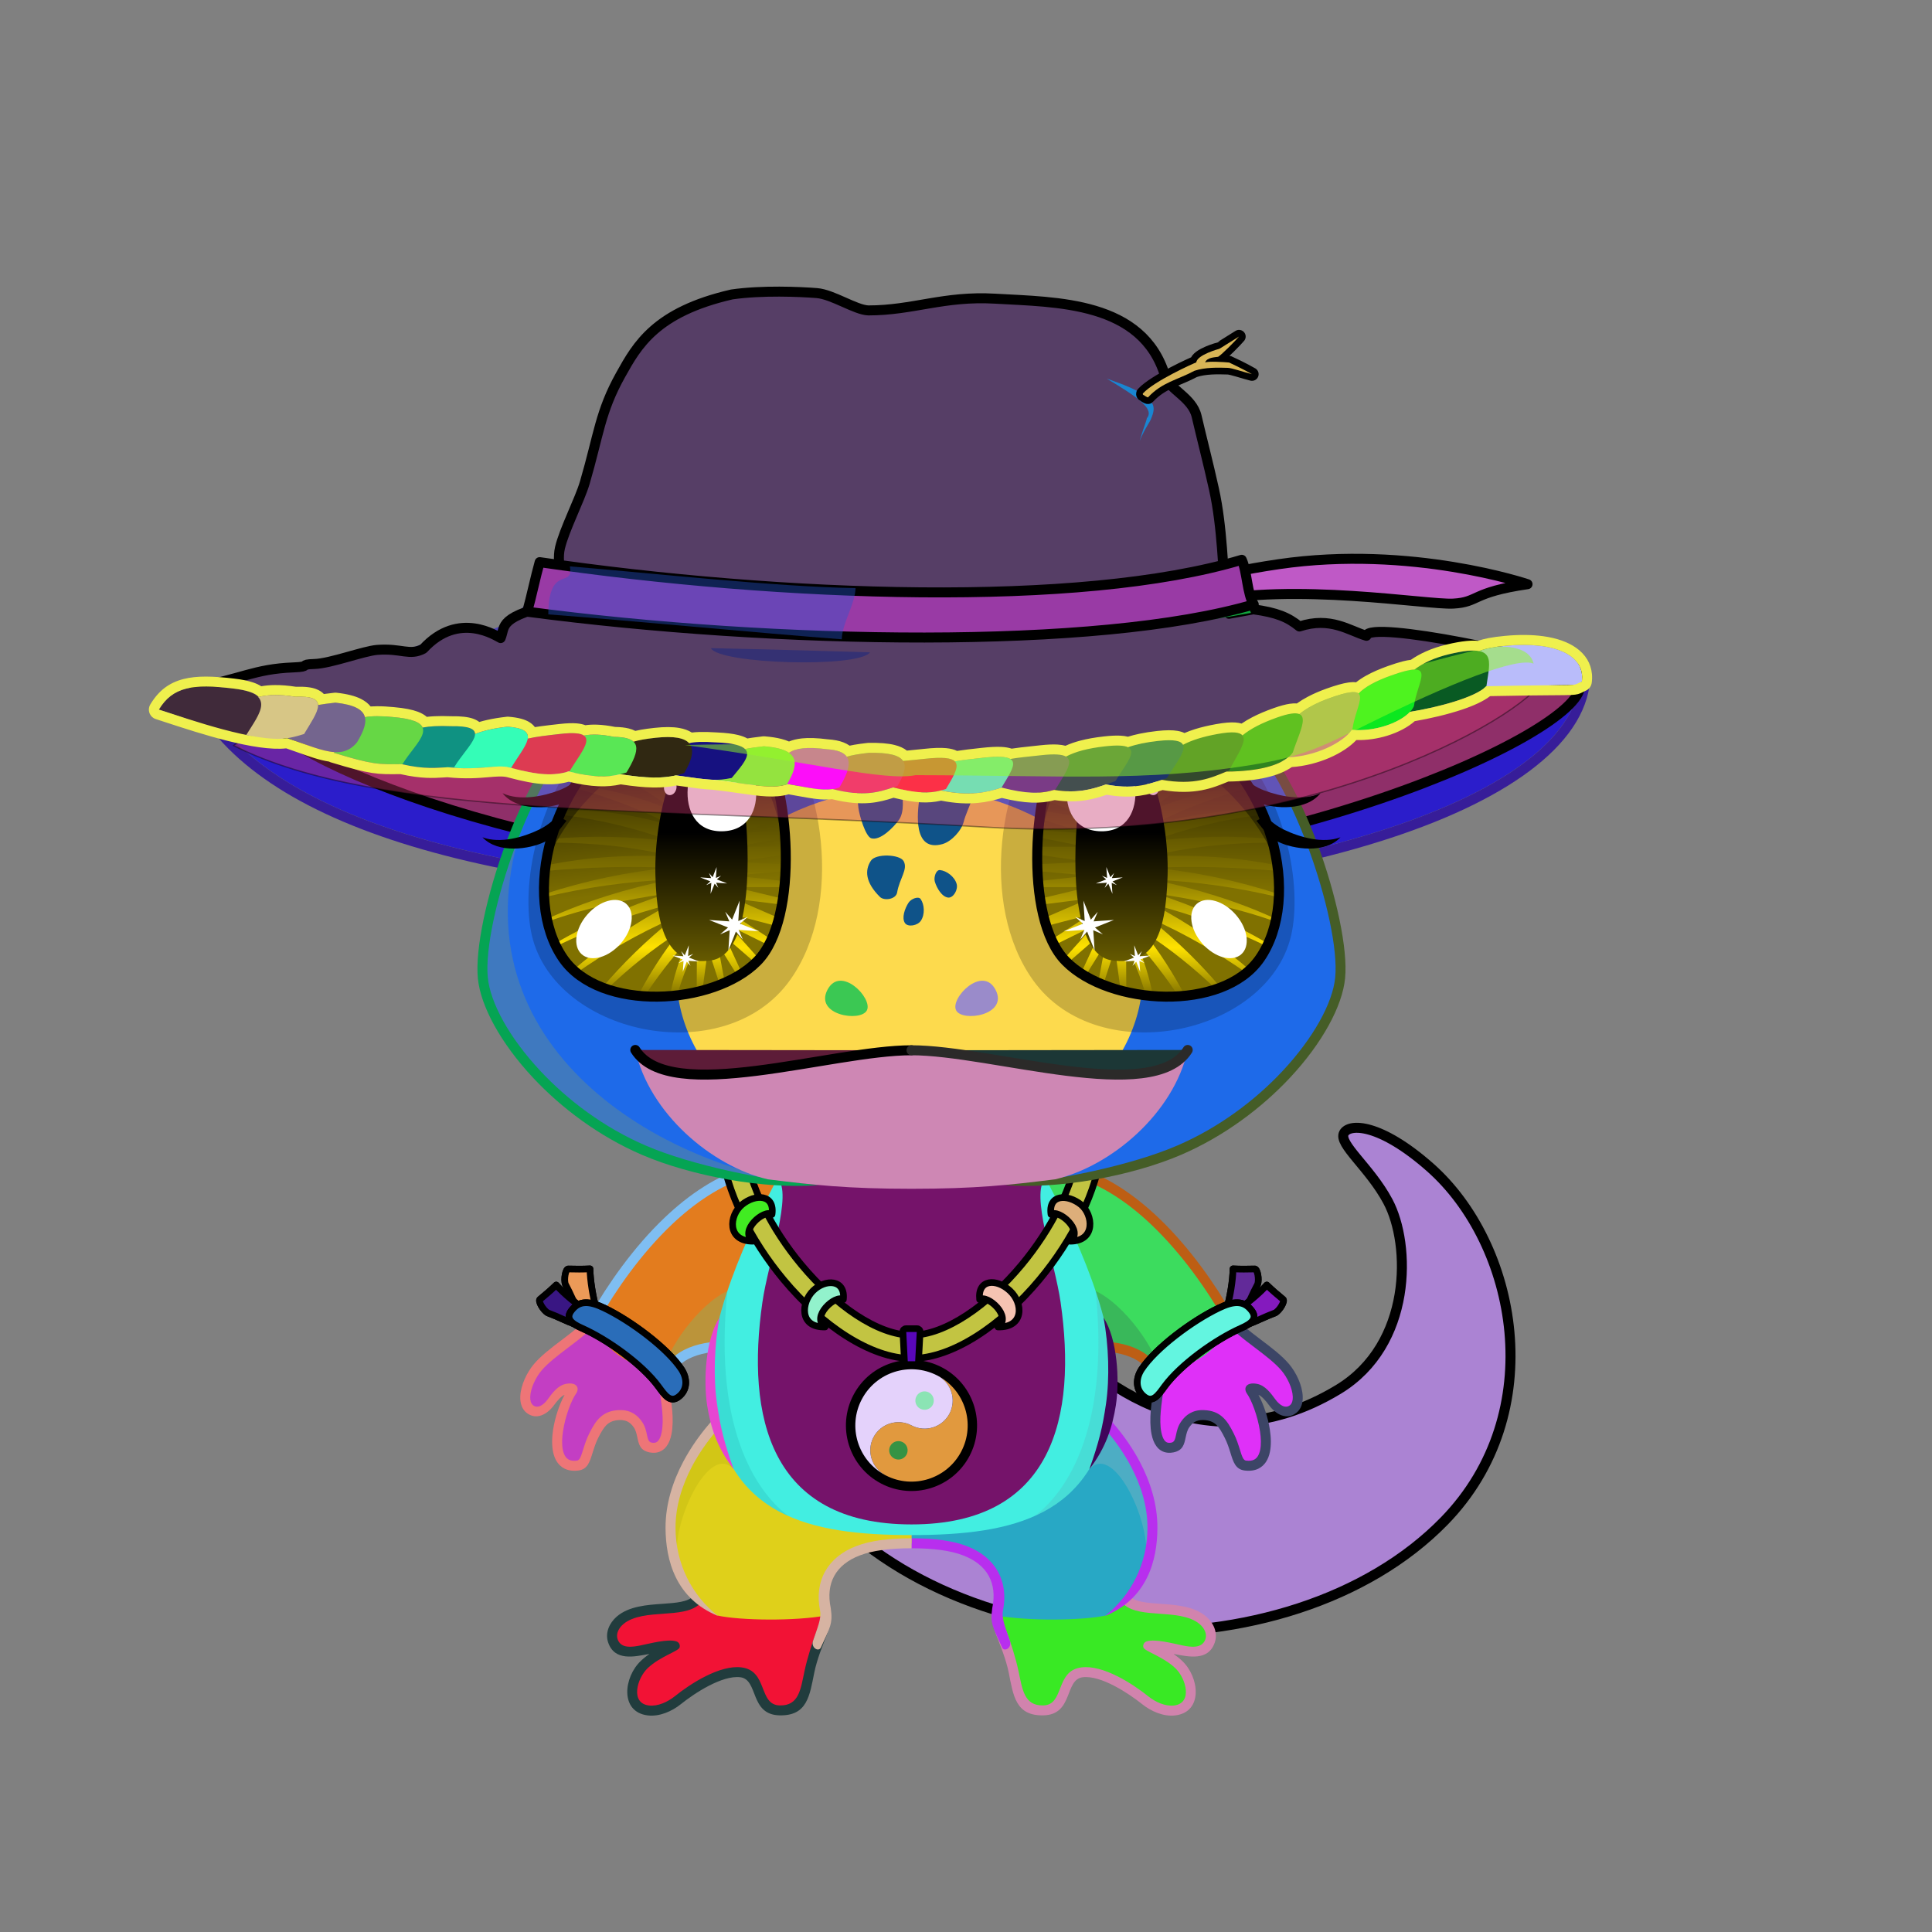 <svg xmlns="http://www.w3.org/2000/svg" xmlns:xlink="http://www.w3.org/1999/xlink" style="shape-rendering:geometricPrecision; text-rendering:geometricPrecision; image-rendering:optimizeQuality; fill-rule:evenodd; clip-rule:evenodd" version="1.1" viewBox="0 0 29000 29000" xml:space="preserve"><rect x="0" y="0" width="29000" height="29000" fill="#808080" stroke="none"/><defs><style type="text/css">.Tail-Lizard0fil615 {fill:url(#Tail-Lizard0id237)}
.Tail-Lizard0fil616 {fill:url(#Tail-Lizard0id234)}
.Tail-Lizard0fil22 {fill:none}
.Tail-Lizard0str0 {stroke:black;stroke-width:150;stroke-linecap:round;stroke-linejoin:round}
.RightFoot-Lizard0fil636 {fill:url(#RightFoot-Lizard0id220)}
.RightFoot-Lizard0fil32 {fill:black;fill-rule:nonzero}
.RightLeg-Lizard0fil639 {fill:url(#RightLeg-Lizard0id33)}
.RightLeg-Lizard0fil14 {fill:black;fill-opacity:0.2}
.RightLeg-Lizard0fil32 {fill:black;fill-rule:nonzero}
.LeftFoot-Lizard0fil645 {fill:url(#LeftFoot-Lizard0id444)}
.LeftFoot-Lizard0fil32 {fill:black;fill-rule:nonzero}
.LeftLeg-Lizard0fil648 {fill:url(#LeftLeg-Lizard0id17)}
.LeftLeg-Lizard0fil14 {fill:black;fill-opacity:0.2}
.LeftLeg-Lizard0fil32 {fill:black;fill-rule:nonzero}
.RightHand-Lizard0fil655 {fill:url(#RightHand-Lizard0id333)}
.RightHand-Lizard0fil14 {fill:black;fill-opacity:0.2}
.RightHand-Lizard0fil32 {fill:black;fill-rule:nonzero}
.RightPaw-Lizard0fil661 {fill:url(#RightPaw-Lizard0id332)}
.RightPaw-Lizard0fil32 {fill:black;fill-rule:nonzero}
.LeftHand-Lizard0fil664 {fill:url(#LeftHand-Lizard0id879)}
.LeftHand-Lizard0fil14 {fill:black;fill-opacity:0.2}
.LeftHand-Lizard0fil32 {fill:black;fill-rule:nonzero}
.LeftPaw-Lizard0fil671 {fill:url(#LeftPaw-Lizard0id580)}
.LeftPaw-Lizard0fil32 {fill:black;fill-rule:nonzero}
.Body-Lizard0fil674 {fill:url(#Body-Lizard0id282)}
.Body-Lizard0fil14 {fill:black;fill-opacity:0.2}
.Body-Lizard0fil32 {fill:black;fill-rule:nonzero}
.Body-Lizard0fil675 {fill:url(#Body-Lizard0id641)}
.Head-Lizard5fil695 {fill:url(#Head-Lizard5id378)}
.Head-Lizard5fil688 {fill:url(#Head-Lizard5id1040)}
.Head-Lizard5fil14 {fill:black;fill-opacity:0.2}
.Head-Lizard5fil32 {fill:black;fill-rule:nonzero}
.Head-Lizard5fil696 {fill:url(#Head-Lizard5id30)}
.Mouth-Lizard0fil708 {fill:url(#Mouth-Lizard0id185)}
.Mouth-Lizard0fil22 {fill:none}
.Mouth-Lizard0str0 {stroke:black;stroke-width:150;stroke-linecap:round;stroke-linejoin:round}
.Mouth-Lizard0str11 {stroke:#2B2A29;stroke-width:150;stroke-linecap:round;stroke-linejoin:round}
.Eyes-Lizard2fil14 {fill:black;fill-opacity:0.2}
.Eyes-Lizard2fil32 {fill:black;fill-rule:nonzero}
.Eyes-Lizard2fil738 {fill:url(#Eyes-Lizard2id953)}
.Eyes-Lizard2fil745 {fill:url(#Eyes-Lizard2id11)}
.Eyes-Lizard2fil740 {fill:black;fill-opacity:0.4}
.Eyes-Lizard2fil746 {fill:url(#Eyes-Lizard2id745)}
.Eyes-Lizard2fil152 {fill:white}
.Eyes-Lizard2fil747 {fill:url(#Eyes-Lizard2id0)}
.Eyes-Lizard2fil748 {fill:url(#Eyes-Lizard2id264)}
.Eyes-Lizard2fil749 {fill:url(#Eyes-Lizard2id724)}
.Eyes-Lizard2fil22 {fill:none}
.Eyes-Lizard2str4 {stroke:black;stroke-width:150}
.Moustache-Lizard0fil22 {fill:none}
.Nose-Lizard0fil100 {fill:black}
.BraceletLeather-Mediumfil43new {fill:white;fill-opacity:0.2}
.BraceletLeather-Mediumfil46new {fill:white;fill-rule:nonzero;fill-opacity:0.2}
.BraceletLeather-Mediumfil42new {fill:url(#BraceletLeather-Mediumid14new)}
.BraceletLeather-Mediumstr3new {stroke:black;stroke-width:100;stroke-linecap:round;stroke-linejoin:round}
.BraceletLeather-Mediumfil33new {fill:none}
.BraceletLeather-Mediumfil44new {fill:url(#BraceletLeather-Mediumid88new)}
.BraceletLeather-Mediumfil45new {fill:url(#BraceletLeather-Mediumid672new);fill-rule:nonzero}
.BraceletLeather-Mediumstr4new {stroke:black;stroke-width:100}
.BraceletLeather-Mediumfil47new {fill:none;fill-rule:nonzero}
.BraceletLeather-Mediumfil48new {fill:url(#BraceletLeather-Mediumid15new)}
.BraceletLeather-Mediumfil49new {fill:url(#BraceletLeather-Mediumid207new)}
.BraceletLeather-Mediumfil50new {fill:url(#BraceletLeather-Mediumid690new);fill-rule:nonzero}
.NecklaceYinYangfil225new {fill:url(#NecklaceYinYangid676new);fill-rule:nonzero}
.NecklaceYinYangfil46new {fill:white;fill-rule:nonzero;fill-opacity:0.2}
.NecklaceYinYangfil84new {fill:black}
.NecklaceYinYangfil83new {fill:white}
.NecklaceYinYangfil47new {fill:none;fill-rule:nonzero}
.NecklaceYinYangstr4new {stroke:black;stroke-width:100}
.NecklaceYinYangfil226new {fill:url(#NecklaceYinYangid677new);fill-rule:nonzero}
.NecklaceYinYangstr3new {stroke:black;stroke-width:100;stroke-linecap:round;stroke-linejoin:round}
.NecklaceYinYangfil227new {fill:url(#NecklaceYinYangid669new);fill-rule:nonzero}
.NecklaceYinYangfil228new {fill:url(#NecklaceYinYangid705new);fill-rule:nonzero}
.NecklaceYinYangfil229new {fill:url(#NecklaceYinYangid685new);fill-rule:nonzero}
.NecklaceYinYangfil230new {fill:url(#NecklaceYinYangid101new)}
.HatStrawBack-Mediumfil178 {fill:#AF8300}
.HatStrawBack-Mediumfil179 {fill:black}
.HatStrawBack-Mediumfil180 {fill:#683501}
.HatStrawBack-Mediumfil3 {fill:none}
.HatStrawBack-Mediumstr0 {stroke:black;stroke-width:150;stroke-linecap:round;stroke-linejoin:round;stroke-miterlimit:22.926}
.HatStrawFront-Mediumfil231 {fill:url(#HatStrawFront-Mediumid97)}
.HatStrawFront-Mediumfil232 {fill:white;fill-opacity:0.2}
.HatStrawFront-Mediumfil233 {fill:url(#HatStrawFront-Mediumid4)}
.HatStrawFront-Mediumfil234 {fill:#C29D5D;fill-rule:nonzero}
.HatStrawFront-Mediumfil185 {fill:#F2E1B1;fill-rule:nonzero}
.HatStrawFront-Mediumfil235 {fill:#00f0f0;fill-rule:nonzero}
.HatStrawFront-Mediumfil236 {fill:#00f0f0;fill-rule:nonzero;fill-opacity:0.702}
.HatStrawFront-Mediumfil237 {fill:#381C00;fill-rule:nonzero}
.HatStrawFront-Mediumfil238 {fill:#F2F2F2;fill-opacity:0.302}
.HatStrawFront-Mediumfil239 {fill:url(#HatStrawFront-Mediumid237)}
.HatStrawFront-Mediumfil191 {fill:#703E0C;fill-rule:nonzero}
.HatStrawFront-Mediumfil240 {fill:#CC9933;fill-rule:nonzero}
.HatStrawFront-Mediumfil241 {fill:#AC782B;fill-rule:nonzero}
.HatStrawFront-Mediumfil242 {fill:#F2F2F2;fill-opacity:0.349}
.HatStrawFront-Mediumfil196 {fill:#996A1F;fill-rule:nonzero}
.HatStrawFront-Mediumfil243 {fill:#783600;fill-opacity:0.51}
.HatStrawFront-Mediumfil244 {fill:#AC782B;fill-rule:nonzero;fill-opacity:0.302}
.HatStrawFront-Mediumfil245 {fill:#00d6d6;fill-rule:nonzero;fill-opacity:0.302}
.HatStrawFront-Mediumfil247 {fill:url(#HatStrawFront-Mediumid56)}
.HatStrawFront-Mediumfil248 {fill:url(#HatStrawFront-Mediumid52)}
.HatStrawFront-Mediumfil249 {fill:url(#HatStrawFront-Mediumid47)}
.HatStrawFront-Mediumfil250 {fill:url(#HatStrawFront-Mediumid55)}
.HatStrawFront-Mediumfil251 {fill:url(#HatStrawFront-Mediumid142)}
.HatStrawFront-Mediumfil252 {fill:url(#HatStrawFront-Mediumid101)}
.HatStrawFront-Mediumfil253 {fill:url(#HatStrawFront-Mediumid174)}
.HatStrawFront-Mediumfil254 {fill:url(#HatStrawFront-Mediumid133)}
.HatStrawFront-Mediumfil255 {fill:url(#HatStrawFront-Mediumid176)}
.HatStrawFront-Mediumfil256 {fill:url(#HatStrawFront-Mediumid92)}
.HatStrawFront-Mediumfil257 {fill:url(#HatStrawFront-Mediumid89)}
.HatStrawFront-Mediumfil258 {fill:url(#HatStrawFront-Mediumid173)}
.HatStrawFront-Mediumfil259 {fill:url(#HatStrawFront-Mediumid228)}
.HatStrawFront-Mediumfil260 {fill:url(#HatStrawFront-Mediumid84)}
.HatStrawFront-Mediumfil261 {fill:url(#HatStrawFront-Mediumid81)}
.HatStrawFront-Mediumfil262 {fill:url(#HatStrawFront-Mediumid195)}
.HatStrawFront-Mediumfil263 {fill:url(#HatStrawFront-Mediumid78)}
.HatStrawFront-Mediumfil264 {fill:url(#HatStrawFront-Mediumid76)}
.HatStrawFront-Mediumfil265 {fill:url(#HatStrawFront-Mediumid75)}
.HatStrawFront-Mediumfil266 {fill:url(#HatStrawFront-Mediumid74)}
.HatStrawFront-Mediumfil267 {fill:url(#HatStrawFront-Mediumid73)}
.HatStrawFront-Mediumfil268 {fill:url(#HatStrawFront-Mediumid72)}
.HatStrawFront-Mediumfil269 {fill:url(#HatStrawFront-Mediumid71)}
.HatStrawFront-Mediumfil270 {fill:url(#HatStrawFront-Mediumid130)}
.HatStrawFront-Mediumfil271 {fill:#FFFFCC;fill-opacity:0.502}
.HatStrawFront-Mediumfil272 {fill:url(#HatStrawFront-Mediumid9)}
.HatStrawFront-Mediumfil179 {fill:black}
.HatStrawFront-Mediumfil27 {fill:black;fill-rule:nonzero}
.HatStrawFront-Mediumfil246 {fill:black;fill-opacity:0.4}
.HatStrawFront-Mediumfil273 {fill:#00d6d6;fill-rule:nonzero;fill-opacity:0.6}
.HatStrawFront-Mediumfil274 {fill:url(#HatStrawFront-Mediumid268);fill-rule:nonzero}
.HatStrawFront-Mediumfil3 {fill:none}
.HatStrawFront-Mediumstr0 {stroke:black;stroke-width:150;stroke-linecap:round;stroke-linejoin:round;stroke-miterlimit:22.926}
.HatStrawFront-Mediumstr11 {stroke:black;stroke-width:20;stroke-miterlimit:22.926;stroke-opacity:0.4}
.HatStrawFront-Mediumfil229 {fill:none;fill-rule:nonzero}
.HatStrawFront-Mediumstr4 {stroke:black;stroke-width:200;stroke-linecap:round;stroke-linejoin:round;stroke-miterlimit:22.926}
</style><linearGradient gradientUnits="objectBoundingBox" id="Tail-Lizard0id237" x1="39.943%" x2="60.057%" y1="102.625%" y2="0%">
   <stop offset="0" style="stop-opacity:1; stop-color:#c9be3e"/>
   <stop offset="0.412" style="stop-opacity:1; stop-color:#efe255"/>
   <stop offset="1" style="stop-opacity:1; stop-color:#fff582"/>
  </linearGradient><linearGradient gradientUnits="objectBoundingBox" id="Tail-Lizard0id234" x1="0%" x2="100%" xlink:href="#Tail-Lizard0id133" y1="50%" y2="50%">
  </linearGradient><linearGradient gradientUnits="userSpaceOnUse" id="RightFoot-Lizard0id220" x1="16306.2" x2="16825.8" y1="23871.7" y2="25810.9">
   <stop offset="0" style="stop-opacity:1; stop-color:#fff582"/>
   <stop offset="0.102" style="stop-opacity:1; stop-color:#fff582"/>
   <stop offset="1" style="stop-opacity:1; stop-color:#fff0e1"/>
  </linearGradient><linearGradient gradientUnits="userSpaceOnUse" id="RightLeg-Lizard0id33" x1="15490.3" x2="15490.3" xlink:href="#RightLeg-Lizard0id17" y1="24310" y2="21166.6">
  </linearGradient><linearGradient gradientUnits="userSpaceOnUse" id="LeftFoot-Lizard0id444" x1="11057.6" x2="10538" xlink:href="#LeftFoot-Lizard0id220" y1="23871.7" y2="25810.9">
  </linearGradient><linearGradient gradientUnits="userSpaceOnUse" id="LeftLeg-Lizard0id17" x1="11873.5" x2="11873.5" y1="24310" y2="21166.6">
   <stop offset="0" style="stop-opacity:1; stop-color:#fff582"/>
   <stop offset="0.431" style="stop-opacity:1; stop-color:#fff582"/>
   <stop offset="1" style="stop-opacity:1; stop-color:#efe255"/>
  </linearGradient><linearGradient gradientUnits="objectBoundingBox" id="RightHand-Lizard0id333" x1="39.006%" x2="60.993%" y1="1.866%" y2="98.133%">
   <stop offset="0" style="stop-opacity:1; stop-color:#c9be3e"/>
   <stop offset="0.788" style="stop-opacity:1; stop-color:#efe255"/>
   <stop offset="1" style="stop-opacity:1; stop-color:#efe255"/>
  </linearGradient><linearGradient gradientUnits="userSpaceOnUse" id="RightPaw-Lizard0id332" x1="17833.9" x2="18955.5" y1="19888.5" y2="21831.2">
   <stop offset="0" style="stop-opacity:1; stop-color:#efe255"/>
   <stop offset="0.2" style="stop-opacity:1; stop-color:#efe255"/>
   <stop offset="1" style="stop-opacity:1; stop-color:#fff582"/>
  </linearGradient><linearGradient gradientUnits="userSpaceOnUse" id="LeftHand-Lizard0id879" x1="10916.9" x2="9907.76" xlink:href="#LeftHand-Lizard0id333" y1="17558.9" y2="20732.9">
  </linearGradient><linearGradient gradientUnits="userSpaceOnUse" id="LeftPaw-Lizard0id580" x1="9529.97" x2="8408.35" xlink:href="#LeftPaw-Lizard0id332" y1="19888.5" y2="21831.2">
  </linearGradient><linearGradient gradientUnits="objectBoundingBox" id="Body-Lizard0id282" x1="50%" x2="50%" y1="0%" y2="100%">
   <stop offset="0" style="stop-opacity:1; stop-color:#c9be3e"/>
   <stop offset="0.502" style="stop-opacity:1; stop-color:#efe255"/>
   <stop offset="1" style="stop-opacity:1; stop-color:#fff582"/>
  </linearGradient><linearGradient gradientUnits="userSpaceOnUse" id="Body-Lizard0id641" x1="13681.9" x2="13681.9" y1="22882.1" y2="17688.3">
   <stop offset="0" style="stop-opacity:1; stop-color:#fff0e1"/>
   <stop offset="0.651" style="stop-opacity:1; stop-color:#f2dec9"/>
   <stop offset="1" style="stop-opacity:1; stop-color:#f2dec9"/>
  </linearGradient><linearGradient gradientUnits="userSpaceOnUse" id="Head-Lizard5id378" x1="13681.9" x2="13681.9" xlink:href="#Head-Lizard5id122" y1="17781.3" y2="7794.34">
  </linearGradient><radialGradient cx="13653.8" cy="14622.1" fx="13653.8" fy="14622.1" gradientTransform="matrix(1 -0 -0 0.8 0 2924)" gradientUnits="userSpaceOnUse" id="Head-Lizard5id1040" r="3500">
   <stop offset="0" style="stop-opacity:1; stop-color:#00f0f0"/>
   <stop offset="1" style="stop-opacity:1; stop-color:#efe255"/>
  </radialGradient><linearGradient gradientUnits="userSpaceOnUse" id="Head-Lizard5id30" x1="13623.1" x2="13623.1" xlink:href="#Head-Lizard5id5" y1="13892.8" y2="9188.09">
  </linearGradient><linearGradient gradientUnits="objectBoundingBox" id="Mouth-Lizard0id185" x1="50%" x2="50%" xlink:href="#Mouth-Lizard0id133" y1="100%" y2="0%">
  </linearGradient><linearGradient gradientUnits="objectBoundingBox" id="Eyes-Lizard2id953" x1="54.441%" x2="45.559%" xlink:href="#Eyes-Lizard2id0" y1="97.655%" y2="2.346%">
  </linearGradient><linearGradient gradientUnits="userSpaceOnUse" id="Eyes-Lizard2id11" x1="9980.58" x2="9980.58" y1="14954.7" y2="10628.7">
   <stop offset="0" style="stop-opacity:1; stop-color:#807100"/>
   <stop offset="0.169" style="stop-opacity:1; stop-color:#ffe200"/>
   <stop offset="0.431" style="stop-opacity:1; stop-color:#807100"/>
   <stop offset="1" style="stop-opacity:1; stop-color:black"/>
  </linearGradient><linearGradient gradientUnits="userSpaceOnUse" id="Eyes-Lizard2id745" x1="10529.7" x2="10529.7" xlink:href="#Eyes-Lizard2id384" y1="10918.8" y2="14426.4">
  </linearGradient><linearGradient gradientUnits="userSpaceOnUse" id="Eyes-Lizard2id264" x1="17383.3" x2="17383.3" xlink:href="#Eyes-Lizard2id11" y1="14954.7" y2="10628.7">
  </linearGradient><linearGradient gradientUnits="userSpaceOnUse" id="Eyes-Lizard2id724" x1="16834.1" x2="16834.1" xlink:href="#Eyes-Lizard2id384" y1="10918.8" y2="14426.4">
  </linearGradient><linearGradient gradientUnits="userSpaceOnUse" id="BraceletLeather-Mediumid14new" x1="8682.96" x2="8745.92" y1="19682.8" y2="19053.1">
   <stop offset="0" style="stop-opacity:1; stop-color:#683501"/>
   <stop offset="1" style="stop-opacity:1; stop-color:#B08227"/>
  </linearGradient><linearGradient gradientUnits="userSpaceOnUse" id="BraceletLeather-Mediumid88new" x1="8626.8" x2="8294.02" xlink:href="#BraceletLeather-Mediumid14new" y1="19859" y2="19314.4">
  </linearGradient><linearGradient gradientUnits="userSpaceOnUse" id="BraceletLeather-Mediumid672new" x1="8784.44" x2="10049.5" y1="19759" y2="20796.3">
   <stop offset="0" style="stop-opacity:1; stop-color:#643300"/>
   <stop offset="0.322" style="stop-opacity:1; stop-color:#B5872A"/>
   <stop offset="1" style="stop-opacity:1; stop-color:#643300"/>
  </linearGradient><linearGradient gradientUnits="userSpaceOnUse" id="BraceletLeather-Mediumid15new" x1="18680.9" x2="18617.9" xlink:href="#BraceletLeather-Mediumid14new" y1="19682.8" y2="19053.1">
  </linearGradient><linearGradient gradientUnits="userSpaceOnUse" id="BraceletLeather-Mediumid207new" x1="18737" x2="19069.8" xlink:href="#BraceletLeather-Mediumid14new" y1="19859" y2="19314.4">
  </linearGradient><linearGradient gradientUnits="userSpaceOnUse" id="BraceletLeather-Mediumid690new" x1="18579.4" x2="17314.3" xlink:href="#BraceletLeather-Mediumid672new" y1="19759" y2="20796.3">
  </linearGradient><linearGradient gradientUnits="userSpaceOnUse" id="NecklaceYinYangid676new" x1="13681.9" x2="13681.9" xlink:href="#NecklaceYinYangid669new" y1="17208" y2="20390.5">
  </linearGradient><linearGradient gradientUnits="userSpaceOnUse" id="NecklaceYinYangid677new" x1="11189" x2="11399.5" xlink:href="#NecklaceYinYangid669new" y1="18603.5" y2="18002.2">
  </linearGradient><linearGradient gradientUnits="userSpaceOnUse" id="NecklaceYinYangid705new" x1="16170.9" x2="15961.3" xlink:href="#NecklaceYinYangid669new" y1="18602.8" y2="18004">
  </linearGradient><linearGradient gradientUnits="userSpaceOnUse" id="NecklaceYinYangid685new" x1="15099" x2="14900.7" xlink:href="#NecklaceYinYangid669new" y1="19895.5" y2="19273.3">
  </linearGradient><linearGradient gradientUnits="userSpaceOnUse" id="NecklaceYinYangid101new" x1="13681.9" x2="13681.9" y1="20483.4" y2="19943.6">
   <stop offset="0" style="stop-opacity:1; stop-color:#2B2A29"/>
   <stop offset="1" style="stop-opacity:1; stop-color:#fff0e1"/>
  </linearGradient><linearGradient gradientUnits="userSpaceOnUse" id="HatStrawFront-Mediumid97" x1="17720.87" x2="22860.04" xlink:href="#HatStrawFront-Mediumid9" y1="9241.14" y2="8364.7">
  </linearGradient><linearGradient gradientUnits="userSpaceOnUse" id="HatStrawFront-Mediumid4" x1="8806.49" x2="17980.35" y1="9042.97" y2="5536.49">
   <stop offset="0" style="stop-opacity:1; stop-color:#804600"/>
   <stop offset="0.341" style="stop-opacity:1; stop-color:#CEAC5C"/>
   <stop offset="0.659" style="stop-opacity:1; stop-color:#E3CB81"/>
   <stop offset="1" style="stop-opacity:1; stop-color:#E6BF6C"/>
  </linearGradient><linearGradient gradientUnits="userSpaceOnUse" id="HatStrawFront-Mediumid237" x1="3784.36" x2="19885.68" xlink:href="#HatStrawFront-Mediumid188" y1="10329.16" y2="10506.08">
  </linearGradient><linearGradient gradientUnits="userSpaceOnUse" id="HatStrawFront-Mediumid56" x1="22022.24" x2="23748.27" xlink:href="#HatStrawFront-Mediumid8" y1="10012.62" y2="10012.62">
  </linearGradient><linearGradient gradientUnits="userSpaceOnUse" id="HatStrawFront-Mediumid52" x1="20916.35" x2="22351.92" xlink:href="#HatStrawFront-Mediumid8" y1="10241.08" y2="10241.08">
  </linearGradient><linearGradient gradientUnits="userSpaceOnUse" id="HatStrawFront-Mediumid47" x1="20191.75" x2="21336.74" xlink:href="#HatStrawFront-Mediumid8" y1="10504.57" y2="10504.57">
  </linearGradient><linearGradient gradientUnits="userSpaceOnUse" id="HatStrawFront-Mediumid55" x1="19176.53" x2="20415.15" xlink:href="#HatStrawFront-Mediumid8" y1="10878.25" y2="10878.25">
  </linearGradient><linearGradient gradientUnits="userSpaceOnUse" id="HatStrawFront-Mediumid142" x1="18409.27" x2="19483.33" xlink:href="#HatStrawFront-Mediumid8" y1="11061.21" y2="11248.3">
  </linearGradient><linearGradient gradientUnits="userSpaceOnUse" id="HatStrawFront-Mediumid101" x1="17485.87" x2="18524.74" xlink:href="#HatStrawFront-Mediumid8" y1="11179.05" y2="11541.27">
  </linearGradient><linearGradient gradientUnits="userSpaceOnUse" id="HatStrawFront-Mediumid174" x1="16580.06" x2="17591.9" xlink:href="#HatStrawFront-Mediumid3" y1="11229.55" y2="11661.57">
  </linearGradient><linearGradient gradientUnits="userSpaceOnUse" id="HatStrawFront-Mediumid133" x1="15786.94" x2="16802.35" xlink:href="#HatStrawFront-Mediumid3" y1="11307.4" y2="11740.95">
  </linearGradient><linearGradient gradientUnits="userSpaceOnUse" id="HatStrawFront-Mediumid176" x1="14941.88" x2="15859.52" xlink:href="#HatStrawFront-Mediumid3" y1="11373.82" y2="11826.71">
  </linearGradient><linearGradient gradientUnits="userSpaceOnUse" id="HatStrawFront-Mediumid92" x1="14096.43" x2="15004.78" xlink:href="#HatStrawFront-Mediumid3" y1="11386.89" y2="11861.21">
  </linearGradient><linearGradient gradientUnits="userSpaceOnUse" id="HatStrawFront-Mediumid89" x1="13336.89" x2="14179.13" xlink:href="#HatStrawFront-Mediumid3" y1="11412.47" y2="11838.06">
  </linearGradient><linearGradient gradientUnits="userSpaceOnUse" id="HatStrawFront-Mediumid173" x1="12551.55" x2="13430.78" xlink:href="#HatStrawFront-Mediumid11" y1="11405.48" y2="11778.35">
  </linearGradient><linearGradient gradientUnits="userSpaceOnUse" id="HatStrawFront-Mediumid228" x1="11726.99" x2="12598.71" xlink:href="#HatStrawFront-Mediumid11" y1="11351.17" y2="11703.31">
  </linearGradient><linearGradient gradientUnits="userSpaceOnUse" id="HatStrawFront-Mediumid84" x1="10855.54" x2="11763.45" xlink:href="#HatStrawFront-Mediumid11" y1="11288.43" y2="11696.07">
  </linearGradient><linearGradient gradientUnits="userSpaceOnUse" id="HatStrawFront-Mediumid81" x1="10299.43" x2="11088.79" xlink:href="#HatStrawFront-Mediumid20" y1="11251.83" y2="11567.46">
  </linearGradient><linearGradient gradientUnits="userSpaceOnUse" id="HatStrawFront-Mediumid195" x1="9332.82" x2="10230.18" xlink:href="#HatStrawFront-Mediumid78" y1="11159.44" y2="11551.55">
  </linearGradient><linearGradient gradientUnits="userSpaceOnUse" id="HatStrawFront-Mediumid76" x1="7654.73" x2="8614.16" xlink:href="#HatStrawFront-Mediumid71" y1="11075.27" y2="11528.56">
  </linearGradient><linearGradient gradientUnits="userSpaceOnUse" id="HatStrawFront-Mediumid75" x1="6813.31" x2="7752.28" xlink:href="#HatStrawFront-Mediumid71" y1="10997.33" y2="11418.58">
  </linearGradient><linearGradient gradientUnits="userSpaceOnUse" id="HatStrawFront-Mediumid74" x1="6014.14" x2="6958.62" xlink:href="#HatStrawFront-Mediumid71" y1="10988.71" y2="11411.72">
  </linearGradient><linearGradient gradientUnits="userSpaceOnUse" id="HatStrawFront-Mediumid73" x1="5201.7" x2="6195.53" xlink:href="#HatStrawFront-Mediumid71" y1="10899.89" y2="11293.91">
  </linearGradient><linearGradient gradientUnits="userSpaceOnUse" id="HatStrawFront-Mediumid72" x1="4348.5" x2="5336.54" xlink:href="#HatStrawFront-Mediumid71" y1="10717.98" y2="11090.84">
  </linearGradient><linearGradient gradientUnits="userSpaceOnUse" id="HatStrawFront-Mediumid130" x1="2546.1" x2="3822.53" xlink:href="#HatStrawFront-Mediumid119" y1="10287.56" y2="10854.88">
  </linearGradient><linearGradient gradientUnits="userSpaceOnUse" id="HatStrawFront-Mediumid268" x1="17223.09" x2="18728.82" xlink:href="#HatStrawFront-Mediumid267" y1="6058.88" y2="5317.44">
  </linearGradient><linearGradient gradientUnits="userSpaceOnUse" id="Tail-Lizard0id133" x1="13681.9" x2="13681.9" y1="17844" y2="15520.7">
   <stop offset="0" style="stop-opacity:1; stop-color:#f2dec9"/>
   <stop offset="1" style="stop-opacity:1; stop-color:#fff0e1"/>
  </linearGradient><linearGradient gradientUnits="userSpaceOnUse" id="RightLeg-Lizard0id17" x1="11873.5" x2="11873.5" y1="24310" y2="21166.6">
   <stop offset="0" style="stop-opacity:1; stop-color:#fff582"/>
   <stop offset="0.431" style="stop-opacity:1; stop-color:#fff582"/>
   <stop offset="1" style="stop-opacity:1; stop-color:#efe255"/>
  </linearGradient><linearGradient gradientUnits="userSpaceOnUse" id="LeftFoot-Lizard0id220" x1="16306.2" x2="16825.8" y1="23871.7" y2="25810.9">
   <stop offset="0" style="stop-opacity:1; stop-color:#fff582"/>
   <stop offset="0.102" style="stop-opacity:1; stop-color:#fff582"/>
   <stop offset="1" style="stop-opacity:1; stop-color:#fff0e1"/>
  </linearGradient><linearGradient gradientUnits="objectBoundingBox" id="LeftHand-Lizard0id333" x1="39.006%" x2="60.993%" y1="1.866%" y2="98.133%">
   <stop offset="0" style="stop-opacity:1; stop-color:#c9be3e"/>
   <stop offset="0.788" style="stop-opacity:1; stop-color:#efe255"/>
   <stop offset="1" style="stop-opacity:1; stop-color:#efe255"/>
  </linearGradient><linearGradient gradientUnits="userSpaceOnUse" id="LeftPaw-Lizard0id332" x1="17833.9" x2="18955.5" y1="19888.5" y2="21831.2">
   <stop offset="0" style="stop-opacity:1; stop-color:#efe255"/>
   <stop offset="0.2" style="stop-opacity:1; stop-color:#efe255"/>
   <stop offset="1" style="stop-opacity:1; stop-color:#fff582"/>
  </linearGradient><linearGradient gradientUnits="userSpaceOnUse" id="Head-Lizard5id122" x1="13681.9" x2="13681.9" y1="17788.8" y2="7794.35">
   <stop offset="0" style="stop-opacity:1; stop-color:#c9be3e"/>
   <stop offset="0.22" style="stop-opacity:1; stop-color:#efe255"/>
   <stop offset="0.639" style="stop-opacity:1; stop-color:#efe255"/>
   <stop offset="1" style="stop-opacity:1; stop-color:#fff582"/>
  </linearGradient><linearGradient gradientUnits="objectBoundingBox" id="Head-Lizard5id5" x1="50%" x2="50%" y1="0%" y2="100%">
   <stop offset="0" style="stop-opacity:1; stop-color:#686134"/>
   <stop offset="1" style="stop-opacity:1; stop-color:#8f8756"/>
  </linearGradient><linearGradient gradientUnits="userSpaceOnUse" id="Mouth-Lizard0id133" x1="13681.9" x2="13681.9" y1="17844" y2="15520.7">
   <stop offset="0" style="stop-opacity:1; stop-color:#f2dec9"/>
   <stop offset="1" style="stop-opacity:1; stop-color:#fff0e1"/>
  </linearGradient><linearGradient gradientUnits="objectBoundingBox" id="Eyes-Lizard2id0" x1="50%" x2="50%" y1="100%" y2="0%">
   <stop offset="0" style="stop-opacity:1; stop-color:#807100"/>
   <stop offset="0.388" style="stop-opacity:1; stop-color:#807100"/>
   <stop offset="1" style="stop-opacity:1; stop-color:black"/>
  </linearGradient><linearGradient gradientUnits="userSpaceOnUse" id="Eyes-Lizard2id384" x1="16417.8" x2="16417.8" y1="11784.3" y2="14068.5">
   <stop offset="0" style="stop-opacity:1; stop-color:black"/>
   <stop offset="0.45" style="stop-opacity:1; stop-color:black"/>
   <stop offset="1" style="stop-opacity:1; stop-color:#665a00"/>
  </linearGradient><linearGradient gradientUnits="userSpaceOnUse" id="NecklaceYinYangid669new" x1="12270.9" x2="12467.6" y1="19894.7" y2="19277.5">
   <stop offset="0" style="stop-opacity:1; stop-color:#643300"/>
   <stop offset="1" style="stop-opacity:1; stop-color:#AB7D2D"/>
  </linearGradient><linearGradient gradientUnits="userSpaceOnUse" id="HatStrawFront-Mediumid9" x1="7913.62" x2="18776.97" y1="9009.8" y2="9009.8">
   <stop offset="0" style="stop-opacity:1; stop-color:#686134"/>
   <stop offset="0.149" style="stop-opacity:1; stop-color:#040404"/>
   <stop offset="0.541" style="stop-opacity:1; stop-color:#1A1A1A"/>
   <stop offset="0.659" style="stop-opacity:1; stop-color:#4A4A4A"/>
   <stop offset="1" style="stop-opacity:1; stop-color:#242424"/>
  </linearGradient><linearGradient gradientUnits="userSpaceOnUse" id="HatStrawFront-Mediumid188" x1="4512.45" x2="19451.24" y1="11982.54" y2="12138.83">
   <stop offset="0" style="stop-opacity:1; stop-color:#946500"/>
   <stop offset="1" style="stop-opacity:1; stop-color:#F7D57B"/>
  </linearGradient><linearGradient gradientUnits="userSpaceOnUse" id="HatStrawFront-Mediumid8" x1="22052.31" x2="22415.94" y1="11224.66" y2="12017.08">
   <stop offset="0" style="stop-opacity:1; stop-color:#D6A233"/>
   <stop offset="0.471" style="stop-opacity:1; stop-color:#FFF1C4"/>
   <stop offset="1" style="stop-opacity:1; stop-color:#FFE373"/>
  </linearGradient><linearGradient gradientUnits="userSpaceOnUse" id="HatStrawFront-Mediumid3" x1="15105.91" x2="15443.82" y1="12776.42" y2="13432.08">
   <stop offset="0" style="stop-opacity:1; stop-color:#C49020"/>
   <stop offset="0.471" style="stop-opacity:1; stop-color:#EDDBA5"/>
   <stop offset="1" style="stop-opacity:1; stop-color:#EDCD59"/>
  </linearGradient><linearGradient gradientUnits="userSpaceOnUse" id="HatStrawFront-Mediumid11" x1="12847.09" x2="13234.33" y1="12774.29" y2="13419.92">
   <stop offset="0" style="stop-opacity:1; stop-color:#BA8614"/>
   <stop offset="0.471" style="stop-opacity:1; stop-color:#E3CF91"/>
   <stop offset="1" style="stop-opacity:1; stop-color:#E3C249"/>
  </linearGradient><linearGradient gradientUnits="userSpaceOnUse" id="HatStrawFront-Mediumid20" x1="10725.06" x2="11097.23" y1="12634.78" y2="13219.81">
   <stop offset="0" style="stop-opacity:1; stop-color:#B38116"/>
   <stop offset="0.471" style="stop-opacity:1; stop-color:#DCC890"/>
   <stop offset="1" style="stop-opacity:1; stop-color:#DCB84B"/>
  </linearGradient><linearGradient gradientUnits="userSpaceOnUse" id="HatStrawFront-Mediumid78" x1="8470.63" x2="9390.6" y1="11128.78" y2="11526.76">
   <stop offset="0" style="stop-opacity:1; stop-color:#A3730C"/>
   <stop offset="0.471" style="stop-opacity:1; stop-color:#CCB67B"/>
   <stop offset="1" style="stop-opacity:1; stop-color:#CCA83B"/>
  </linearGradient><linearGradient gradientUnits="userSpaceOnUse" id="HatStrawFront-Mediumid71" x1="3584.06" x2="4588.11" y1="10522.85" y2="10979.05">
   <stop offset="0" style="stop-opacity:1; stop-color:#A16B00"/>
   <stop offset="0.471" style="stop-opacity:1; stop-color:#CAAF6B"/>
   <stop offset="1" style="stop-opacity:1; stop-color:#CAA02B"/>
  </linearGradient><linearGradient gradientUnits="userSpaceOnUse" id="HatStrawFront-Mediumid119" x1="1685.72" x2="3068.16" y1="10110.65" y2="10725.07">
   <stop offset="0" style="stop-opacity:1; stop-color:#FFE0A1"/>
   <stop offset="0.471" style="stop-opacity:1; stop-color:#D4B671"/>
   <stop offset="1" style="stop-opacity:1; stop-color:#D4A52E"/>
  </linearGradient><linearGradient gradientUnits="userSpaceOnUse" id="HatStrawFront-Mediumid267" x1="16980.83" x2="18377.84" y1="7952.63" y2="7264.73">
   <stop offset="0" style="stop-opacity:1; stop-color:#947600"/>
   <stop offset="0.329" style="stop-opacity:1; stop-color:#FFCE0A"/>
   <stop offset="1" style="stop-opacity:1; stop-color:#FFFCDE"/>
  </linearGradient></defs><g id="HatStrawBack-Medium">
      <animateTransform additive="sum" attributeName="transform" dur="10" repeatCount="indefinite" type="translate" values="0;0 200;0;0 200;0;0 200;0;0 200;0"/>
  <g>
   <g>
    <path class="HatStrawBack-Mediumfil178" d="M13960.84 10405.57c5578.65,0 2166.85,-37.96 9762.19,-296.01 -0.59,1852.09 -4464.5,3286.63 -10043.14,3286.63 -5578.64,0 -9349.28,-915.73 -10540.04,-2746.65 7572.2,-838.76 5242.34,-243.97 10820.99,-243.97z" style="fill:#2b1dcb"/>
    <path class="HatStrawBack-Mediumfil179" d="M13960.84 10255.57c3221.65,0 3445.15,-12.54 4510.89,-72.34 785.32,-44.06 2025.51,-113.65 5246.61,-223.08 82.51,-2.59 151.51,62.21 154.1,144.72 0.14,4.33 0.08,8.63 -0.15,12.88 -6.59,991.98 -1152.74,1856.82 -3013.36,2465.7 -1829.33,598.65 -4364.47,962.74 -7179.04,962.74 -2832.04,0 -5203.14,-235.87 -7013.07,-707.52 -1793.26,-467.31 -3042.37,-1169.76 -3652.36,-2107.68 -44.98,-69.25 -25.31,-161.86 43.94,-206.84 20.28,-13.17 42.56,-20.79 65.06,-23.25l-0.02 -0.19c4910.83,-543.96 5671.38,-486.55 7111.4,-377.85 778.66,58.77 1758.11,132.71 3726,132.71zm0 150c5578.65,0 2166.85,-37.96 9762.19,-296.01 -0.59,1852.09 -4464.5,3286.63 -10043.14,3286.63 -5578.64,0 -9349.28,-915.73 -10540.04,-2746.65 7572.2,-838.76 5242.34,-243.97 10820.99,-243.97z" id="1" style="fill:#371d99"/>
   </g>
   <path class="HatStrawBack-Mediumfil180" d="M13813.13 8788.39c5449.47,0 6521.43,1788.46 9904.83,1507.44 0,713.09 -4652.72,2857.33 -10102.18,2857.33 -5449.47,0 -9573.94,-1831.34 -9705.97,-2486.95 3228.05,-823.9 4453.86,-1877.82 9903.32,-1877.82z" style="fill:#14f7c2"/>
   <path class="HatStrawBack-Mediumfil3 HatStrawBack-Mediumstr0" d="M13813.13 8788.39c5449.47,0 6521.43,1788.46 9904.83,1507.44 0,713.09 -4652.72,2857.33 -10102.18,2857.33 -5449.47,0 -9573.94,-1831.34 -9705.97,-2486.95 3228.05,-823.9 4453.86,-1877.82 9903.32,-1877.82z" style="fill:#8f2f69"/>
  </g>
 </g><g id="Tail-Lizard0">
  <path class="Tail-Lizard0fil615" d="M12061 22242c2116,2822 7296,2969 9617,590 1591,-1631 1091,-4161 -213,-5311 -752,-663 -1213,-660 -1292,-512 -87,162 390,517 660,1024 346,647 369,2150 -746,2824 -2078,1256 -3858,-232 -4441,-1087l-3585 2472z" style="fill:#e78c57"/>
  <path class="Tail-Lizard0fil616" d="M12061 22242c2116,2822 7296,2969 9617,590 945,-969 1152,-2256 891,-3382 180,1371 -1241,4097 -4509,3848 -2233,-171 -3185,-1751 -3565,-2734l-2434 1678z" style="fill:#dce909"/>
  <path class="Tail-Lizard0fil22 Tail-Lizard0str0" d="M12061 22242c2116,2822 7296,2969 9617,590 1591,-1631 1091,-4161 -213,-5311 -752,-663 -1213,-660 -1292,-512 -87,162 390,517 660,1024 346,647 369,2150 -746,2824 -2078,1256 -3858,-232 -4441,-1087l-3585 2472z" style="fill:#ab83d3"/>
 </g><g id="RightFoot-Lizard0">
  <path class="RightFoot-Lizard0fil636" d="M16896 24005c177,194 630,99 971,213 299,100 377,345 252,488 -126,145 -306,76 -460,51 -150,-23 -303,-85 -424,-49 177,63 791,364 618,803 -89,226 -408,214 -663,10 -311,-249 -694,-450 -946,-419 -343,42 -190,563 -583,572 -600,14 -308,-788 -664,-1201 -43,-70 -57,-204 -18,-292 582,-77 1506,161 1917,-176z" style="fill:#39e924"/>
  <path class="RightFoot-Lizard0fil32" d="M16951 23955c84,92 268,105 469,119 229,16 506,34 687,193 110,95 176,241 128,385 -96,287 -393,216 -620,174 44,31 88,65 128,103 260,243 321,768 -102,820 -176,21 -363,-61 -498,-170 -204,-163 -618,-436 -891,-403 -276,34 -138,562 -589,572 -420,10 -453,-299 -522,-643 -42,-206 -130,-417 -197,-588 -20,-52 -8,-108 45,-121 50,-7 100,40 130,121 53,141 128,373 169,566 59,275 83,523 372,516 323,-7 175,-523 575,-571 322,-40 760,241 1002,435 102,82 251,153 386,137 285,-35 179,-411 17,-562 -187,-176 -460,-252 -477,-309 -12,-39 11,-81 51,-92 130,-39 386,31 538,62 117,23 292,53 342,-95 28,-85 -22,-170 -85,-224 -149,-130 -411,-143 -600,-157 -211,-15 -408,-29 -535,-135 31,-62 55,-97 77,-133z" style="fill:#d183ad"/>
 </g><g id="LeftFoot-Lizard0">
  <path class="LeftFoot-Lizard0fil645" d="M10468 24005c-177,194 -630,99 -971,213 -299,100 -377,345 -253,488 127,145 307,76 460,51 151,-23 304,-85 425,-49 -177,63 -791,364 -619,803 89,226 409,214 664,10 311,-249 694,-450 946,-419 343,42 190,563 583,572 600,14 308,-788 663,-1201 44,-70 58,-204 19,-292 -583,-77 -1506,161 -1917,-176z" style="fill:#f21235"/>
  <path class="LeftFoot-Lizard0fil32" d="M10412 23955c-83,92 -268,105 -468,119 -229,16 -506,34 -688,193 -109,95 -176,241 -128,385 96,287 394,216 620,174 -44,31 -87,65 -127,103 -260,243 -321,768 102,820 176,21 363,-61 498,-170 203,-163 618,-436 891,-403 276,34 138,562 589,572 419,10 452,-299 522,-643 42,-206 130,-417 196,-588 21,-52 9,-108 -45,-121 -50,-7 -99,40 -130,121 -52,141 -127,373 -168,566 -59,275 -83,523 -372,516 -323,-7 -175,-523 -575,-571 -322,-40 -761,241 -1002,435 -103,82 -251,153 -386,137 -285,-35 -179,-411 -17,-562 187,-176 460,-252 477,-309 12,-39 -11,-81 -51,-92 -130,-39 -386,31 -538,62 -118,23 -292,53 -342,-95 -28,-85 22,-170 85,-224 149,-130 411,-143 600,-157 211,-15 408,-29 535,-135 -31,-62 -55,-97 -78,-133z" style="fill:#213c3d"/>
 </g><g id="RightLeg-Lizard0">
  <path class="RightLeg-Lizard0fil639" d="M13682 23167c428,0 1386,122 1321,776 -5,52 -27,166 -34,307 456,84 1272,76 1625,0 415,-193 703,-872 705,-1316 2,-661 -392,-1250 -712,-1596 -352,-381 -2030,-8 -2905,-8l0 1837z" style="fill:#28a8c5"/>
  <path class="RightLeg-Lizard0fil14" d="M17192 23398c67,-149 106,-306 107,-464 2,-776 -541,-1452 -869,-1753 -19,257 -41,545 -78,871 387,-414 947,878 840,1346z" style="fill:#e3c5c0"/>
  <path class="RightLeg-Lizard0fil32" d="M15042 24729c32,73 153,5 117,-101 -61,-182 -128,-334 -105,-448 91,-447 -112,-807 -541,-972 -208,-80 -478,-118 -831,-118l0 150c335,0 588,35 777,108 361,138 514,417 435,791 -35,237 15,295 148,590zm1242 -3575c175,139 478,451 693,860 144,273 248,587 247,920 -1,533 -241,1011 -637,1322 634,-260 785,-833 786,-1322 2,-360 -110,-698 -263,-990 -227,-429 -547,-760 -734,-907 -34,-25 -144,-95 -178,-56 -36,41 10,108 86,173z" style="fill:#b82eee"/>
 </g><g id="LeftLeg-Lizard0">
  <path class="LeftLeg-Lizard0fil648" d="M13682 23167c-428,0 -1386,122 -1321,776 5,52 26,166 34,307 -456,84 -1272,76 -1625,0 -415,-193 -704,-872 -705,-1316 -2,-661 392,-1250 712,-1596 352,-381 2030,-8 2905,-8l0 1837z" style="fill:#dfd01a"/>
  <path class="LeftLeg-Lizard0fil14" d="M10172 23398c-67,-149 -106,-306 -107,-464 -2,-776 540,-1452 869,-1753 19,257 41,545 78,871 -388,-414 -947,878 -840,1346z" style="fill:#a0a308"/>
  <path class="LeftLeg-Lizard0fil32" d="M12322 24729c-33,73 -153,5 -118,-101 61,-182 129,-334 106,-448 -91,-447 111,-807 541,-972 208,-80 478,-118 831,-118l0 150c-335,0 -588,35 -777,108 -361,138 -514,417 -435,791 35,237 -15,295 -148,590zm-1242 -3575c-175,139 -478,451 -694,860 -143,273 -247,587 -246,920 1,533 241,1011 637,1322 -634,-260 -785,-833 -787,-1322 -1,-360 110,-698 264,-990 226,-429 547,-760 734,-907 34,-25 144,-95 178,-56 36,41 -10,108 -86,173z" style="fill:#d6b3a2"/>
 </g><g id="RightHand-Lizard0">
 <animateTransform additive="sum" attributeName="transform" dur="10" repeatCount="indefinite" type="translate" values="0;0 200;0;0 200;0;0 200;0;0 200;0"/>
  <path class="RightHand-Lizard0fil655" d="M15421 17507c1371,-107 2467,1307 3017,2266 289,504 -937,1282 -1053,928 -133,-408 -583,-502 -1005,-495 -145,-773 -770,-2364 -959,-2699z" style="fill:#3cdc5e"/>
  <path class="RightHand-Lizard0fil14" d="M17408 20600c-414,-340 -751,-361 -1105,-375l143 -846c440,204 921,896 962,1221z" style="fill:#2f294b"/>
  <path class="RightHand-Lizard0fil32" d="M16155 17514c-40,-12 -81,11 -93,50 -12,40 11,82 50,94 431,128 825,397 1169,724 463,440 838,982 1093,1427 50,87 177,12 129,-73 -261,-455 -643,-1010 -1119,-1462 -360,-342 -773,-624 -1229,-760zm1159 3210c13,39 55,61 95,48 39,-13 52,-64 39,-103 -48,-207 -228,-359 -429,-441 -192,-78 -421,-101 -641,-97 -41,1 -74,35 -73,76 1,41 35,74 76,74 202,-4 410,17 582,86 162,66 292,177 351,357z" style="fill:#bd5e14"/>
 </g><g id="LeftHand-Lizard0">
 <animateTransform additive="sum" attributeName="transform" dur="10" repeatCount="indefinite" type="translate" values="0;0 200;0;0 200;0;0 200;0;0 200;0"/>
  <path class="LeftHand-Lizard0fil664" d="M11943 17507c-1371,-107 -2467,1307 -3017,2266 -289,504 937,1282 1052,928 134,-408 584,-502 1006,-495 145,-773 770,-2364 959,-2699z" style="fill:#e37c1e"/>
  <path class="LeftHand-Lizard0fil14" d="M9956 20600c414,-340 751,-361 1105,-375l-143 -846c-440,204 -921,896 -962,1221z" style="fill:#19f5aa"/>
  <path class="LeftHand-Lizard0fil32" d="M11209 17514c39,-12 81,11 93,50 12,40 -11,82 -50,94 -431,128 -825,397 -1169,724 -463,440 -838,982 -1093,1427 -50,87 -178,12 -129,-73 261,-455 643,-1010 1119,-1462 360,-342 773,-624 1229,-760zm-1159 3210c-13,39 -55,61 -95,48 -39,-13 -52,-64 -39,-103 48,-207 228,-359 429,-441 192,-78 420,-101 640,-97 42,1 75,35 74,76 -1,41 -35,74 -76,74 -202,-4 -410,17 -582,86 -162,66 -293,177 -351,357z" style="fill:#7fbef2"/>
 </g><g id="Body-Lizard0">
 <animateTransform additive="sum" attributeName="transform" dur="10" repeatCount="indefinite" type="translate" values="0;0 200;0;0 200;0;0 200;0;0 200;0"/>
  <path class="Body-Lizard0fil674" d="M13682 23042c-1548,0 -2752,-290 -2993,-1956 -146,-1007 384,-2270 980,-3398 748,64 1420,73 2013,73 593,0 1265,-9 2013,-73 596,1128 1126,2391 980,3398 -242,1666 -1445,1956 -2993,1956z" style="fill:#42eee1"/>
  <path class="Body-Lizard0fil14" d="M11837 22758c-601,-267 -1017,-766 -1148,-1672 -75,-519 29,-1106 229,-1707 -223,2177 509,3077 919,3379z" style="fill:#1c9ca3"/>
  <path class="Body-Lizard0fil32" d="M11012 22052c-250,-321 -348,-641 -397,-955 -59,-377 -24,-998 184,-1319 -78,420 -93,905 -36,1298 50,341 104,571 249,976z" style="fill:#e645d2"/>
  <path class="Body-Lizard0fil675" d="M13682 17761c-911,0 -1281,-25 -2013,-73 238,210 -139,1257 -225,1859 -246,1711 107,3335 2238,3335 2131,0 2484,-1624 2238,-3335 -86,-602 -463,-1649 -225,-1859 -732,48 -1102,73 -2013,73z" style="fill:#75136a"/>
  <path class="Body-Lizard0fil14" d="M15527 22758c601,-267 1016,-766 1148,-1672 75,-519 -29,-1106 -229,-1707 223,2177 -509,3077 -919,3379z" style="fill:#5b9fae"/>
  <path class="Body-Lizard0fil32" d="M16352 22052c250,-321 347,-641 397,-955 59,-377 24,-998 -184,-1319 78,420 93,905 36,1298 -50,341 -104,571 -249,976z" style="fill:#40055b"/>
 </g><g id="RightPaw-Lizard0">
 <animateTransform additive="sum" attributeName="transform" dur="10" repeatCount="indefinite" type="translate" values="0;0 200;0;0 200;0;0 200;0;0 200;0"/>
  <path class="RightPaw-Lizard0fil661" d="M18407 19719c160,284 636,568 871,846 165,195 249,575 80,649 -149,66 -234,-108 -348,-218 -112,-108 -200,-191 -255,-121 94,89 123,234 200,476 89,279 3,682 -262,648 -142,-19 -126,-223 -244,-454 -92,-182 -171,-298 -384,-304 -138,-4 -217,58 -274,139 -100,142 -35,313 -193,347 -194,42 -272,-288 -250,-544 21,-247 62,-507 -9,-582 605,-42 1153,-458 1068,-882z" style="fill:#df30f8"/>
  <path class="RightPaw-Lizard0fil32" d="M18467 19678c-21,-36 -66,-49 -102,-28 -36,20 -47,64 -27,100 13,23 28,49 44,71 107,145 280,276 455,408 150,114 301,228 399,344 84,99 164,261 169,392 2,54 -10,100 -40,126 -68,57 -155,5 -221,-85 -68,-94 -155,-212 -277,-234 -166,-31 -205,68 -150,146 72,103 161,338 196,566 16,103 19,202 2,282 -15,68 -43,121 -91,144 -30,16 -70,21 -122,14 -42,-5 -62,-72 -91,-165 -23,-73 -49,-158 -95,-248 -50,-98 -96,-179 -163,-239 -71,-65 -159,-102 -286,-106 -84,-3 -151,16 -206,47 -56,32 -97,75 -131,124 -50,70 -65,141 -78,204 -12,56 -22,104 -68,113 -16,3 -30,4 -42,3 -27,-2 -48,-16 -64,-38 -21,-29 -36,-71 -46,-120 -19,-94 -18,-208 -9,-310 5,-64 12,-117 19,-167 23,-169 45,-290 -27,-448 -17,-38 -66,-65 -103,-48 -38,17 -55,61 -38,99 54,119 39,232 20,377 -8,55 -16,114 -21,175 -9,113 -10,242 12,351 14,69 37,132 73,180 41,56 98,92 172,98 26,2 54,1 83,-5 143,-29 162,-120 185,-229 11,-49 22,-104 54,-149 23,-32 49,-61 82,-80 33,-18 75,-29 129,-28 86,3 144,27 189,67 49,45 88,113 130,197 41,80 65,157 86,224 45,147 78,252 215,270 83,10 152,-1 208,-29 93,-47 147,-136 170,-247 21,-99 19,-216 0,-336 -28,-188 -97,-388 -171,-523 42,11 114,93 156,151 101,141 269,235 415,116 71,-58 97,-147 93,-245 -6,-166 -98,-358 -204,-484 -109,-129 -266,-248 -423,-366 -189,-144 -378,-287 -460,-432z" style="fill:#3c4566"/>
 </g><g id="LeftPaw-Lizard0">
 <animateTransform additive="sum" attributeName="transform" dur="10" repeatCount="indefinite" type="translate" values="0;0 200;0;0 200;0;0 200;0;0 200;0"/>
  <path class="LeftPaw-Lizard0fil671" d="M8957 19719c-161,284 -636,568 -871,846 -165,195 -249,575 -80,649 148,66 234,-108 348,-218 112,-108 200,-191 255,-121 -94,89 -123,234 -200,476 -89,279 -3,682 262,648 142,-19 126,-223 244,-454 92,-182 171,-298 384,-304 138,-4 217,58 274,139 100,142 35,313 192,347 195,42 272,-288 251,-544 -21,-247 -62,-507 9,-582 -605,-42 -1153,-458 -1068,-882z" style="fill:#c33ec3"/>
  <path class="LeftPaw-Lizard0fil32" d="M8897 19678c21,-36 66,-49 102,-28 36,20 47,64 27,100 -13,23 -28,49 -44,71 -107,145 -280,276 -455,408 -150,114 -301,228 -399,344 -84,99 -164,261 -169,392 -2,54 10,100 40,126 68,57 155,5 221,-85 68,-94 155,-212 277,-234 166,-31 205,68 150,146 -72,103 -162,338 -196,566 -16,103 -19,202 -2,282 15,68 43,121 91,144 30,16 70,21 122,14 42,-5 62,-72 91,-165 23,-73 49,-158 95,-248 50,-98 96,-179 163,-239 71,-65 159,-102 286,-106 84,-3 151,16 206,47 56,32 97,75 131,124 50,70 65,141 78,204 12,56 22,104 68,113 16,3 29,4 41,3 28,-2 49,-16 65,-38 21,-29 36,-71 46,-120 19,-94 18,-208 9,-310 -5,-64 -12,-117 -19,-167 -23,-169 -45,-290 26,-448 17,-38 66,-65 104,-48 38,17 55,61 38,99 -54,119 -39,232 -20,377 8,55 16,114 21,175 9,113 10,242 -12,351 -14,69 -37,132 -73,180 -42,56 -98,92 -172,98 -26,2 -54,1 -83,-5 -143,-29 -162,-120 -185,-229 -11,-49 -22,-104 -54,-149 -23,-32 -49,-61 -83,-80 -32,-18 -74,-29 -128,-28 -86,3 -144,27 -189,67 -49,45 -88,113 -131,197 -40,80 -64,157 -85,224 -45,147 -78,252 -215,270 -83,10 -152,-1 -208,-29 -93,-47 -147,-136 -170,-247 -21,-99 -19,-216 -1,-336 29,-188 98,-388 172,-523 -43,11 -114,93 -156,151 -101,141 -269,235 -416,116 -70,-58 -96,-147 -92,-245 6,-166 98,-358 204,-484 109,-129 266,-248 423,-366 189,-144 378,-287 460,-432z" style="fill:#ee7577"/>
 </g><g id="NecklaceYinYang">
 <animateTransform additive="sum" attributeName="transform" dur="10" repeatCount="indefinite" type="translate" values="0;0 200;0;0 200;0;0 200;0;0 200;0"/>
  <path class="NecklaceYinYangfil225new" d="M16543 17208c-73,675 -449,1409 -941,2000 -570,684 -1305,1183 -1920,1183 -615,0 -1350,-499 -1920,-1183 -492,-591 -868,-1325 -941,-2000l352 0c73,593 413,1245 856,1777 509,611 1145,1056 1653,1056 508,0 1144,-445 1653,-1056 442,-532 782,-1184 856,-1777l352 0z" style="fill:#90984b"/>
  <path class="NecklaceYinYangfil46new" d="M11135 16868c-273,1109 1292,3303 2547,3303 1255,0 2820,-2194 2547,-3303l-25 4c1,34 2,68 2,103 0,650 -370,1407 -871,2010 -509,611 -1145,1056 -1653,1056 -508,0 -1144,-445 -1653,-1056 -501,-603 -871,-1360 -871,-2010 0,-35 1,-69 2,-103l-25 -4z" style="fill:#0e2320"/>
  <path class="NecklaceYinYangfil47new NecklaceYinYangstr4new" d="M16543 17208c-73,675 -449,1409 -941,2000 -570,684 -1305,1183 -1920,1183 -615,0 -1350,-499 -1920,-1183 -492,-591 -868,-1325 -941,-2000l352 0c73,593 413,1245 856,1777 509,611 1145,1056 1653,1056 508,0 1144,-445 1653,-1056 442,-532 782,-1184 856,-1777l352 0z" style="fill:#c2c442"/>
  <path class="NecklaceYinYangfil226new NecklaceYinYangstr3new" d="M11302 18631c-392,0 -362,-385 -163,-550 197,-163 493,-157 449,148 -114,-87 -503,248 -286,402z" style="fill:#41ec22"/>
  <path class="NecklaceYinYangfil227new NecklaceYinYangstr3new" d="M12385 19918c-393,11 -359,-370 -179,-545 182,-179 487,-172 453,134 -117,-83 -496,263 -274,411z" style="fill:#92f2cc"/>
  <path class="NecklaceYinYangfil228new NecklaceYinYangstr3new" d="M16062 18631c392,0 345,-403 163,-550 -200,-160 -493,-157 -449,148 114,-87 503,248 286,402z" style="fill:#ddae7a"/>
  <path class="NecklaceYinYangfil229new NecklaceYinYangstr3new" d="M14979 19918c393,11 384,-357 179,-545 -202,-187 -487,-172 -453,134 117,-83 496,263 274,411z" style="fill:#f5c3b2"/>
  <g>
   <circle class="NecklaceYinYangfil84new" r="1577" transform="matrix(-0.552 -0.291 0.291 -0.552 13681.9 21396.4)"/>
   <g>
    <path class="NecklaceYinYangfil84new" d="M14075 20650c412,217 570,727 353,1139 -215,409 -719,568 -1129,359l0 0c-3,-2 -7,-4 -10,-5l0 0c-206,-109 -285,-364 -177,-570 109,-206 364,-285 570,-177l0 0c206,109 461,30 570,-176 108,-207 29,-462 -177,-570z" style="fill:#e1993e"/>
    <path class="NecklaceYinYangfil83new" d="M13289 22143c-412,-217 -570,-727 -353,-1139 215,-409 718,-568 1129,-359l0 0c3,2 7,3 10,5l0 0c206,108 285,363 177,570 -109,206 -364,285 -570,176l0 0c-206,-108 -461,-29 -570,177 -108,206 -29,461 177,570z" style="fill:#e4d2fb"/>
    <path class="NecklaceYinYangfil84new" d="M13943 20901c67,35 93,119 58,187 -36,67 -119,93 -187,58 -68,-36 -94,-120 -58,-187 36,-68 119,-94 187,-58z" style="fill:#8be4b4"/>
    <path class="NecklaceYinYangfil83new" d="M13421 21892c-68,-36 -94,-119 -58,-187 36,-67 119,-93 187,-58 68,36 93,119 58,187 -36,68 -119,94 -187,58z" style="fill:#359344"/>
   </g>
  </g>
  <path class="NecklaceYinYangfil230new NecklaceYinYangstr4new" d="M13599 19944l166 0c25,0 47,21 46,46l-24 447c-1,26 -20,46 -46,46l-119 0c-25,0 -44,-20 -46,-46l-23 -447c-1,-26 21,-46 46,-46z" style="fill:#5907b9"/>
 </g><g id="BraceletLeather-Medium">
 <animateTransform additive="sum" attributeName="transform" dur="10" repeatCount="indefinite" type="translate" values="0;0 200;0;0 200;0;0 200;0;0 200;0"/>
  <path class="BraceletLeather-Mediumfil42new BraceletLeather-Mediumstr3new" d="M8689 19690c-86,-160 -115,-250 -201,-410 -29,-75 3,-239 44,-232 104,3 219,4 324,-2 3,181 43,415 96,612 -87,11 -175,21 -263,32z" style="fill:#c04c77"/>
  <path class="BraceletLeather-Mediumfil43new" d="M8689 19690c-86,-160 -115,-250 -201,-410 -29,-75 3,-239 44,-232l8 0c53,219 164,421 282,626l-133 16z" style="fill:#470c94"/>
  <path class="BraceletLeather-Mediumfil33new BraceletLeather-Mediumstr3new" d="M8689 19690c-86,-160 -115,-250 -201,-410 -29,-75 3,-239 44,-232 104,3 219,4 324,-2 3,181 43,415 96,612 -87,11 -175,21 -263,32z" style="fill:#ec9a58"/>
  <path class="BraceletLeather-Mediumfil44new BraceletLeather-Mediumstr3new" d="M8645 19884c-170,-64 -251,-113 -421,-177 -71,-38 -153,-183 -118,-204 81,-66 168,-141 243,-214 121,135 304,285 474,399 -59,66 -118,131 -178,196z" style="fill:#e2ac47"/>
  <path class="BraceletLeather-Mediumfil43new" d="M8645 19884c-170,-64 -251,-113 -421,-177 -71,-38 -153,-183 -118,-204l6 -5c184,130 400,211 623,288l-90 98z" style="fill:#23f09f"/>
  <path class="BraceletLeather-Mediumfil33new BraceletLeather-Mediumstr3new" d="M8645 19884c-170,-64 -251,-113 -421,-177 -71,-38 -153,-183 -118,-204 81,-66 168,-141 243,-214 121,135 304,285 474,399 -59,66 -118,131 -178,196z" style="fill:#391683"/>
  <path class="BraceletLeather-Mediumfil45new BraceletLeather-Mediumstr4new" d="M8734 19936c-151,-67 -255,-143 -151,-272 117,-147 267,-135 481,-33 407,194 958,608 1165,923 91,139 91,306 -39,409 -129,103 -210,-20 -308,-153 -243,-331 -765,-704 -1148,-874z" style="fill:#a78ec3"/>
  <path class="BraceletLeather-Mediumfil46new" d="M8734 19936c-79,-35 -145,-73 -176,-119 77,-41 167,-29 240,0 506,201 953,539 1254,974 48,70 58,140 38,210 -76,-6 -138,-95 -208,-191 -243,-331 -765,-704 -1148,-874z" style="fill:#f91e2d"/>
  <path class="BraceletLeather-Mediumfil47new BraceletLeather-Mediumstr4new" d="M8734 19936c-151,-67 -255,-143 -151,-272 117,-147 267,-135 481,-33 407,194 958,608 1165,923 91,139 91,306 -39,409 -129,103 -210,-20 -308,-153 -243,-331 -765,-704 -1148,-874z" style="fill:#2a6db9"/>
  <path class="BraceletLeather-Mediumfil48new BraceletLeather-Mediumstr3new" d="M18674 19690c87,-160 116,-250 202,-410 29,-75 -3,-239 -44,-232 -104,3 -219,4 -324,-2 -3,181 -43,415 -97,612 88,11 176,21 263,32z" style="fill:#7fc45d"/>
  <path class="BraceletLeather-Mediumfil43new" d="M18674 19690c87,-160 116,-250 202,-410 29,-75 -3,-239 -44,-232l-8 0c-53,219 -164,421 -282,626l132 16z" style="fill:#23dd21"/>
  <path class="BraceletLeather-Mediumfil33new BraceletLeather-Mediumstr3new" d="M18674 19690c87,-160 116,-250 202,-410 29,-75 -3,-239 -44,-232 -104,3 -219,4 -324,-2 -3,181 -43,415 -97,612 88,11 176,21 263,32z" style="fill:#622a99"/>
  <path class="BraceletLeather-Mediumfil49new BraceletLeather-Mediumstr3new" d="M18718 19884c170,-64 252,-113 422,-177 71,-38 153,-183 118,-204 -81,-66 -168,-141 -243,-214 -121,135 -305,285 -475,399 60,66 119,131 178,196z" style="fill:#94b5dc"/>
  <path class="BraceletLeather-Mediumfil43new" d="M18718 19884c170,-64 252,-113 422,-177 71,-38 153,-183 118,-204l-6 -5c-184,130 -400,211 -623,288l89 98z" style="fill:#f9fa6e"/>
  <path class="BraceletLeather-Mediumfil33new BraceletLeather-Mediumstr3new" d="M18718 19884c170,-64 252,-113 422,-177 71,-38 153,-183 118,-204 -81,-66 -168,-141 -243,-214 -121,135 -305,285 -475,399 60,66 119,131 178,196z" style="fill:#841abe"/>
  <path class="BraceletLeather-Mediumfil50new BraceletLeather-Mediumstr4new" d="M18630 19936c151,-67 255,-143 151,-272 -117,-147 -267,-135 -481,-33 -407,194 -958,608 -1165,923 -91,139 -91,306 39,409 129,103 210,-20 307,-153 244,-331 766,-704 1149,-874z" style="fill:#7aa0f9"/>
  <path class="BraceletLeather-Mediumfil46new" d="M18630 19936c79,-35 145,-73 175,-119 -76,-41 -166,-29 -239,0 -507,201 -954,539 -1254,974 -48,70 -58,140 -38,210 76,-6 137,-95 207,-191 244,-331 766,-704 1149,-874z" style="fill:#053670"/>
  <path class="BraceletLeather-Mediumfil47new BraceletLeather-Mediumstr4new" d="M18630 19936c151,-67 255,-143 151,-272 -117,-147 -267,-135 -481,-33 -407,194 -958,608 -1165,923 -91,139 -91,306 39,409 129,103 210,-20 307,-153 244,-331 766,-704 1149,-874z" style="fill:#63f5e0"/>
 </g><g id="Head-Lizard5">
 <animateTransform additive="sum" attributeName="transform" dur="10" repeatCount="indefinite" type="translate" values="0;0 200;0;0 200;0;0 200;0;0 200;0"/>
  <path class="Head-Lizard5fil695" d="M13682 17781c-1487,0 -2914,-41 -4017,-516 -1362,-586 -2343,-1831 -2417,-2586 -80,-810 608,-2949 1368,-3679 -653,-856 -102,-1988 66,-1855 102,80 540,389 1455,-205 1009,-673 2198,-1146 3545,-1146 1347,0 2536,473 3545,1146 915,594 1353,285 1455,205 168,-133 719,999 66,1855 760,730 1448,2869 1368,3679 -74,755 -1055,2000 -2417,2586 -1103,475 -2530,516 -4017,516z" style="fill:#1e6ae9"/>
  <path class="Head-Lizard5fil688" d="M13654 11822c1933,0 3500,1254 3500,2800 0,1546 -1567,2800 -3500,2800 -1933,0 -3500,-1254 -3500,-2800 0,-1546 1567,-2800 3500,-2800z" style="fill:#fdda4d"/>
  <path class="Head-Lizard5fil14" d="M12214 17786c-2328,-50 -4184,-995 -4921,-2827 -117,-290 -134,-1223 523,-2495 -1012,3268 2148,5078 4398,5322z" style="fill:#c6b51c"/>
  <path class="Head-Lizard5fil32" d="M12283 17788c-803,68 -1903,-134 -2648,-454 -648,-279 -1211,-705 -1635,-1158 -483,-517 -786,-1073 -827,-1489 -43,-441 133,-1258 422,-2037 239,-642 576,-1278 914,-1643 -292,-357 -336,-966 -251,-1399 45,-232 237,-722 484,-517 206,171 705,210 1355,-214l0 0c624,-416 1414,-861 2174,-904 -264,74 -531,179 -804,305 -454,209 -911,472 -1288,724l-1 1c-671,435 -1165,471 -1514,221 -77,-55 -194,148 -253,447 -76,383 -57,923 259,1278 29,29 28,77 -2,105 -348,335 -683,977 -933,1648 -282,760 -454,1551 -413,1970 38,385 326,908 788,1402 410,439 956,852 1584,1122 683,294 1773,519 2589,592z" style="fill:#05a453"/>
  <path class="Head-Lizard5fil696" d="M13584 13856c-52,-76 -4,-218 54,-307 38,-58 149,-102 182,-53 56,82 66,229 3,324 -49,75 -195,100 -239,36zm649 -383c-92,-9 -170,-137 -201,-239 -19,-66 18,-180 77,-174 99,10 218,97 250,206 26,86 -48,214 -126,207zm-669 -547c68,123 -61,256 -98,471 -18,104 -196,128 -258,66 -221,-219 -229,-402 -135,-544 74,-111 435,-96 491,7zm234 -924c14,-108 148,-347 259,-374 176,-42 429,-4 531,105 111,118 -74,408 -121,597 -34,137 -183,301 -320,340 -450,126 -374,-485 -349,-668zm-886 -427c-75,132 -47,362 -27,551 12,108 107,431 193,457 136,41 337,-167 415,-276 85,-119 64,-332 27,-520 -27,-137 -142,-307 -249,-339 -120,-35 -298,21 -359,127zm1899 -625c67,112 -62,232 -98,426 -18,95 -197,117 -259,61 -221,-199 -228,-364 -134,-492 74,-101 434,-87 491,5zm-1866 -232c152,-361 160,-655 348,-856 108,-115 345,-147 469,-51 198,154 501,527 500,778 -2,272 -300,463 -508,639 -151,127 -434,164 -589,43 -174,-137 -305,-349 -220,-553zm-683 534c-108,-71 -43,-235 -94,-427 -24,-93 128,-189 208,-165 285,84 362,230 332,387 -23,122 -355,265 -446,205zm1782 -1651c-93,-9 -171,-137 -202,-239 -19,-66 18,-180 77,-174 99,10 218,97 251,206 25,86 -49,214 -126,207zm-903 -80c-51,-29 -57,-116 -41,-173 20,-67 69,-146 138,-158 51,-10 92,62 107,112 17,55 19,131 -20,173 -43,46 -129,77 -184,46zm-1145 354c20,162 204,306 352,425 85,68 397,219 495,162 157,-92 203,-422 202,-570 -1,-162 -167,-298 -332,-402 -119,-76 -344,-98 -466,-26 -137,81 -267,281 -251,411zm-208 -429c68,111 -61,232 -98,426 -18,94 -196,116 -259,60 -221,-198 -228,-363 -134,-492 74,-101 435,-87 491,6zm2971 1090c-162,-24 -301,-211 -416,-363 -66,-87 -140,-350 -80,-447 95,-155 415,-313 563,-308 162,5 236,244 336,411 72,121 89,346 14,467 -85,135 -287,259 -417,240zm795 -531c-108,-71 -44,-235 -94,-427 -24,-92 127,-189 208,-165 284,84 362,230 332,387 -23,122 -355,265 -446,205z" style="fill:#0f5389"/>
  <path class="Head-Lizard5fil32" d="M15081 17788c802,68 1903,-134 2648,-454 648,-279 1211,-705 1635,-1158 483,-517 785,-1073 826,-1489 44,-441 -132,-1258 -421,-2037 -239,-642 -577,-1278 -914,-1643 292,-357 335,-966 251,-1399 -45,-232 -237,-722 -484,-517 -206,171 -705,210 -1355,-214l0 0c-624,-416 -1414,-861 -2174,-904 264,74 531,179 803,305 455,209 911,472 1289,724l1 1c671,435 1165,471 1514,221 77,-55 194,148 253,447 76,383 57,923 -259,1278 -29,29 -28,77 2,105 348,335 683,977 933,1648 282,760 454,1551 413,1970 -38,385 -327,908 -788,1402 -410,439 -956,852 -1585,1122 -682,294 -1772,519 -2588,592z" style="fill:#455d27"/>
 </g><g id="Mouth-Lizard0">
 <animateTransform additive="sum" attributeName="transform" dur="10" repeatCount="indefinite" type="translate" values="0;0 200;0;0 200;0;0 200;0;0 200;0"/>
  <path class="Mouth-Lizard0fil708" d="M13682 17844c-963,0 -1475,-57 -2157,-142 -844,-197 -1780,-993 -1989,-1942 580,802 2764,3 4146,5 1382,-2 3502,822 4146,-5 -209,949 -1146,1745 -1990,1942 -681,85 -1193,142 -2156,142z" style="fill:#ce87b4"/>
  <path class="Mouth-Lizard0fil22 Mouth-Lizard0str0" d="M13682 15765c-1207,0 -3628,825 -4146,-5" style="fill:#5d1c38"/>
  <path class="Mouth-Lizard0fil22 Mouth-Lizard0str11" d="M13682 15765c1207,0 3628,825 4146,-5" style="fill:#1c3736"/>
 </g><g id="Eyes-Lizard2">
 <animateTransform additive="sum" attributeName="transform" dur="10" repeatCount="indefinite" type="translate" values="0;0 200;0;0 200;0;0 200;0;0 200;0"/>
  
  <path class="Eyes-Lizard2fil14" d="M7970 13978c-146,-775 118,-2127 1014,-3020 -1331,-964 1812,-1105 2599,-217 786,888 1089,2831 276,3970 -989,1387 -3597,811 -3889,-733z"/>
  <g>
        <animateTransform additive="sum" attributeName="transform" dur="10" repeatCount="indefinite" type="translate" values="0;0;0;0;0;0;0;0;0;0;0;0;0;0;0;0;0;0;0;0;0;0;0;0;0;0;0;0;0;0;0;0;0;0;0;0;0;0;0;0;0;0;0;0;0;0;0;0;0;0;0;0;0;0;0;0;0;0;0;0;0;0;0;0;0;0;0;0;0;0;0;0;0;0;0;0;0;0;0;0;0;0;0;0;0;0;0;0;0;0;0 13300;0"/> 
        <g>
            <animateTransform additive="sum" attributeName="transform" dur="10" repeatCount="indefinite" type="scale" values="1;1;1;1;1;1;1;1;1;1;1;1;1;1;1;1;1;1;1;1;1;1;1;1;1;1;1;1;1;1;1;1;1;1;1;1;1;1;1;1;1;1;1;1;1;1;1;1;1;1;1;1;1;1;1;1;1;1;1;1;1;1;1;1;1;1;1;1;1;1;1;1;1;1;1;1;1;1;1;1;1;1;1;1;1;1;1;1;1;1;1 0.01;1"/> 
            <path class="Eyes-Lizard2fil32" d="M9162 11322c-101,119 -233,215 -399,242 -240,40 -718,-21 -872,-330 226,170 593,172 840,131 117,-19 236,-49 314,-130l117 87z"/>
            <path class="Eyes-Lizard2fil32" d="M8820 11761c-116,126 -200,230 -356,291 -228,87 -707,125 -921,-146 256,121 615,47 849,-43 111,-43 211,-105 298,-187l130 85z"/>
            <path class="Eyes-Lizard2fil738" d="M8452 14385c557,808 2256,711 2914,44 644,-652 482,-2662 45,-3311 -381,-566 -1248,-614 -1803,-283 -1379,822 -1782,2642 -1156,3550z"/>
            <path class="Eyes-Lizard2fil745" d="M8605 14560c16,15 33,29 50,43 415,-289 906,-584 1472,-830 -440,351 -797,709 -1086,1050 23,9 47,17 70,25 317,-304 678,-601 1090,-864 -237,299 -450,627 -624,963 31,3 62,6 94,8 190,-279 400,-563 635,-817 -110,265 -199,542 -249,813 36,-2 71,-6 106,-10 77,-258 175,-521 298,-765l-3 714c28,-7 57,-14 85,-21l85 -631 177 545c25,-11 50,-21 75,-32l-110 -588 304 489c22,-13 44,-26 65,-40l-257 -554 457 397c9,-8 18,-17 27,-26 10,-10 20,-21 30,-32l-446 -500 589 291c15,-27 29,-55 42,-84l-576 -374 654 170c12,-39 24,-78 34,-119l-675 -292 719 90c5,-30 10,-59 15,-89l-728 -175 750 0c3,-29 5,-59 8,-88l-764 -85 773 -65c1,-35 3,-70 3,-105l-782 -34 783 -110c-1,-39 -1,-78 -3,-118l-718 -1 711 -142c-2,-36 -5,-71 -8,-106l-734 50 717 -223c-5,-40 -10,-80 -16,-119l-739 107 710 -283c-6,-34 -13,-67 -20,-100l-733 179 692 -356c-8,-32 -17,-63 -26,-94l-734 258 673 -445c-11,-29 -23,-58 -34,-85l-695 338 574 -568 -1 -2c-14,-21 -28,-41 -43,-60l-542 432 343 -624c-15,-11 -30,-21 -46,-31l-346 514 82 -643c-19,-7 -39,-14 -59,-19l-166 685c-34,-253 -94,-500 -170,-742 -18,0 -36,-1 -54,-1 64,316 102,632 119,947 -123,-328 -294,-629 -512,-905 -18,5 -36,9 -54,14 211,344 370,702 486,1071 -221,-345 -500,-653 -860,-910 -18,11 -36,22 -54,34 317,299 583,627 802,981 -339,-292 -712,-542 -1118,-747 -15,12 -28,24 -42,36 403,260 762,563 1080,903 -451,-283 -897,-497 -1338,-644 -10,12 -21,24 -31,36 476,209 910,472 1313,775 -479,-225 -1010,-367 -1556,-448 -10,16 -20,32 -31,49 531,152 1043,339 1500,585 -540,-170 -1092,-255 -1682,-243 -10,22 -20,44 -29,66 589,66 1156,206 1699,406 -616,-81 -1221,-98 -1828,-42 -5,18 -10,37 -15,55 639,1 1269,63 1845,208 -625,-30 -1284,4 -1914,135 -4,28 -7,56 -10,83 623,-56 1250,-76 1872,-49 -628,61 -1257,192 -1886,397 1,15 1,30 2,46 621,-147 1250,-239 1891,-264 -644,132 -1261,319 -1850,591 3,13 6,26 9,39 597,-213 1204,-334 1804,-423 -578,185 -1143,429 -1694,754 6,13 12,26 18,39 540,-260 1107,-475 1713,-629 -558,293 -1059,643 -1454,985z"/>
            <path class="Eyes-Lizard2fil740" d="M11750 13501c132,-849 -39,-1937 -339,-2383 -381,-566 -1248,-614 -1803,-283 -830,495 -1306,1350 -1417,2151 444,-1198 1906,-2113 2492,-1923 818,266 1174,1264 1067,2438z"/>
            <path class="Eyes-Lizard2fil746" d="M10545 10950c376,-179 564,437 643,1265 80,828 62,2125 -520,2202 -582,77 -806,-324 -830,-1279 -24,-954 330,-2009 707,-2188z"/>
            <path class="Eyes-Lizard2fil152" d="M10810 11169c-543,14 -764,1317 24,1309 812,-8 564,-1324 -24,-1309z"/>
            <path class="Eyes-Lizard2fil22 Eyes-Lizard2str4" d="M8452 14385c557,808 2256,711 2914,44 644,-652 482,-2662 45,-3311 -381,-566 -1248,-614 -1803,-283 -1379,822 -1782,2642 -1156,3550z"/>
            <circle class="Eyes-Lizard2fil152" r="235" transform="matrix(1.071 0.919 -1.412 1.619 9066.16 13945.7)"/>
            <circle class="Eyes-Lizard2fil152" r="235" transform="matrix(0.389 0.089 -0.101 0.493 10061 11817.6)"/>
            <polygon class="Eyes-Lizard2fil152" points="10339,14189 10328,14351 10405,14318 10342,14373 10493,14433 10331,14422 10364,14498 10309,14435 10249,14586 10260,14424 10184,14457 10247,14403 10096,14343 10258,14354 10225,14277 10279,14340 "/>
            <polygon class="Eyes-Lizard2fil152" points="11102,13519 11082,13825 11226,13762 11107,13865 11392,13978 11087,13958 11149,14102 11046,13983 10933,14268 10953,13963 10809,14025 10928,13922 10643,13809 10948,13830 10886,13686 10989,13804 "/>
            <polygon class="Eyes-Lizard2fil152" points="10757,13014 10746,13178 10824,13145 10760,13200 10914,13261 10749,13250 10782,13327 10727,13264 10666,13417 10677,13252 10600,13286 10663,13230 10510,13170 10675,13181 10641,13103 10697,13167 "/>
            <path class="Eyes-Lizard2fil32" d="M8504 12320c-106,134 -181,245 -331,318 -220,106 -695,183 -931,-70 266,100 618,-3 843,-112 107,-51 202,-121 282,-211l137 75z"/>
        </g>
    </g>
    <path class="Eyes-Lizard2fil14" d="M19394 13978c146,-775 -118,-2127 -1014,-3020 1331,-964 -1812,-1105 -2599,-217 -786,888 -1089,2831 -276,3970 988,1387 3597,811 3889,-733z"/>
  <g>
        <animateTransform additive="sum" attributeName="transform" dur="10" repeatCount="indefinite" type="translate" values="0;0;0;0;0;0;0;0;0;0;0;0;0;0;0;0;0;0;0;0;0;0;0;0;0;0;0;0;0;0;0;0;0;0;0;0;0;0;0;0;0;0;0;0;0;0;0;0;0;0;0;0;0;0;0;0;0;0;0;0;0;0;0;0;0;0;0;0;0;0;0;0;0;0;0;0;0;0;0;0;0;0;0;0;0;0;0;0;0;0;0 13300;0"/> 
        <g>
            <animateTransform additive="sum" attributeName="transform" dur="10" repeatCount="indefinite" type="scale" values="1;1;1;1;1;1;1;1;1;1;1;1;1;1;1;1;1;1;1;1;1;1;1;1;1;1;1;1;1;1;1;1;1;1;1;1;1;1;1;1;1;1;1;1;1;1;1;1;1;1;1;1;1;1;1;1;1;1;1;1;1;1;1;1;1;1;1;1;1;1;1;1;1;1;1;1;1;1;1;1;1;1;1;1;1;1;1;1;1;1;1 0.01;1"/> 
            <path class="Eyes-Lizard2fil32" d="M18202 11322c101,119 233,215 398,242 241,40 719,-21 873,-330 -226,170 -593,172 -840,131 -117,-19 -236,-49 -314,-130l-117 87z"/>
            <path class="Eyes-Lizard2fil32" d="M18544 11761c116,126 199,230 356,291 227,87 707,125 921,-146 -256,121 -615,47 -849,-43 -111,-43 -211,-105 -298,-187l-130 85z"/>
            <path class="Eyes-Lizard2fil747" d="M18912 14385c-557,808 -2256,711 -2914,44 -644,-652 -482,-2662 -45,-3311 381,-566 1248,-614 1803,-283 1379,822 1782,2642 1156,3550z"/>
            <path class="Eyes-Lizard2fil748" d="M18759 14560c-16,15 -33,29 -50,43 -415,-289 -906,-584 -1472,-830 440,351 797,709 1085,1050 -23,9 -46,17 -69,25 -317,-304 -678,-601 -1090,-864 237,299 450,627 624,963 -31,3 -63,6 -94,8 -190,-279 -400,-563 -635,-817 110,265 199,542 248,813 -35,-2 -70,-6 -105,-10 -77,-258 -176,-521 -298,-765l3 714c-29,-7 -57,-14 -85,-21l-85 -631 -177 545c-25,-11 -50,-21 -75,-32l110 -588 -304 489c-22,-13 -44,-26 -65,-40l257 -554 -457 397c-10,-8 -19,-17 -27,-26 -11,-10 -21,-21 -30,-32l446 -500 -590 291c-14,-27 -28,-55 -41,-84l575 -374 -653 170c-12,-39 -24,-78 -34,-119l675 -292 -719 90c-6,-30 -10,-59 -15,-89l728 -175 -750 0c-3,-29 -6,-59 -8,-88l764 -85 -773 -65c-2,-35 -3,-70 -3,-105l782 -34 -783 -110c0,-39 1,-78 3,-118l718 -1 -711 -142c2,-36 5,-71 7,-106l735 50 -717 -223c5,-40 10,-80 16,-119l738 107 -709 -283c6,-34 13,-67 19,-100l734 179 -692 -356c8,-32 17,-63 26,-94l734 258 -673 -445c11,-29 23,-58 34,-85l694 338 -573 -568 1 -2c14,-21 28,-41 43,-60l542 432 -343 -624c15,-11 30,-21 46,-31l345 514 -81 -643c19,-7 39,-14 59,-19l166 685c34,-253 93,-500 169,-742 19,0 37,-1 55,-1 -64,316 -103,632 -119,947 123,-328 294,-629 512,-905 18,5 36,9 54,14 -211,344 -370,702 -486,1071 220,-345 500,-653 860,-910 18,11 36,22 54,34 -317,299 -584,627 -802,981 339,-292 711,-542 1118,-747 14,12 28,24 42,36 -403,260 -762,563 -1080,903 451,-283 897,-497 1338,-644 10,12 21,24 31,36 -476,209 -910,472 -1313,775 479,-225 1010,-367 1555,-448 11,16 21,32 31,49 -530,152 -1042,339 -1499,585 540,-170 1092,-255 1682,-243 10,22 19,44 29,66 -590,66 -1156,206 -1699,406 616,-81 1221,-98 1828,-42 5,18 10,37 15,55 -639,1 -1269,63 -1846,208 626,-30 1285,4 1915,135 4,28 7,56 10,83 -623,-56 -1250,-76 -1873,-49 629,61 1258,192 1887,397 -1,15 -2,30 -2,46 -621,-147 -1250,-239 -1891,-264 643,132 1261,319 1850,591 -3,13 -6,26 -9,39 -597,-213 -1204,-334 -1804,-423 578,185 1143,429 1694,754 -6,13 -12,26 -19,39 -539,-260 -1106,-475 -1712,-629 557,293 1059,643 1454,985z"/>
            <path class="Eyes-Lizard2fil740" d="M15614 13501c-132,-849 39,-1937 339,-2383 381,-566 1248,-614 1803,-283 830,495 1306,1350 1417,2151 -444,-1198 -1906,-2113 -2492,-1923 -818,266 -1175,1264 -1067,2438z"/>
            <path class="Eyes-Lizard2fil749" d="M16819 10950c-377,-179 -564,437 -643,1265 -80,828 -62,2125 520,2202 582,77 805,-324 830,-1279 24,-954 -330,-2009 -707,-2188z"/>
            <path class="Eyes-Lizard2fil152" d="M16554 11169c543,14 764,1317 -24,1309 -812,-8 -564,-1324 24,-1309z"/>
            <path class="Eyes-Lizard2fil22 Eyes-Lizard2str4" d="M18912 14385c-557,808 -2256,711 -2914,44 -644,-652 -482,-2662 -45,-3311 381,-566 1248,-614 1803,-283 1379,822 1782,2642 1156,3550z"/>
            <circle class="Eyes-Lizard2fil152" r="235" transform="matrix(-1.071 0.919 1.412 1.619 18297.7 13945.7)"/>
            <circle class="Eyes-Lizard2fil152" r="235" transform="matrix(-0.389 0.089 0.101 0.493 17302.8 11817.6)"/>
            <polygon class="Eyes-Lizard2fil152" points="17025,14189 17035,14351 16959,14318 17022,14373 16871,14433 17033,14422 17000,14498 17055,14435 17114,14586 17103,14424 17180,14457 17117,14403 17268,14343 17106,14354 17139,14277 17084,14340 "/>
            <polygon class="Eyes-Lizard2fil152" points="16262,13519 16282,13825 16138,13762 16256,13865 15972,13978 16277,13958 16215,14102 16318,13983 16431,14268 16410,13963 16554,14025 16436,13922 16721,13809 16415,13830 16478,13686 16374,13804 "/>
            <polygon class="Eyes-Lizard2fil152" points="16606,13014 16618,13178 16540,13145 16604,13200 16450,13261 16615,13250 16581,13327 16637,13264 16698,13417 16687,13252 16764,13286 16700,13230 16854,13170 16689,13181 16723,13103 16667,13167 "/>
            <path class="Eyes-Lizard2fil32" d="M18860 12320c106,134 180,245 331,318 220,106 695,183 930,-70 -265,100 -617,-3 -843,-112 -106,-51 -201,-121 -281,-211l-137 75z"/>
        </g>
    </g>
 </g><g id="Moustache-Lizard0">
 <animateTransform additive="sum" attributeName="transform" dur="10" repeatCount="indefinite" type="translate" values="0;0 200;0;0 200;0;0 200;0;0 200;0"/>
  <rect class="Moustache-Lizard0fil22" height="802" width="919" x="13222" y="14329"/>
 </g><g id="Nose-Lizard0">
 <animateTransform additive="sum" attributeName="transform" dur="10" repeatCount="indefinite" type="translate" values="0;0 200;0;0 200;0;0 200;0;0 200;0"/>
  <g>
   <path class="Nose-Lizard0fil100" d="M13012 15166c-94,181 -789,71 -592,-308 197,-378 686,127 592,308z" style="fill:#3bc853"/>
   <path class="Nose-Lizard0fil100" d="M14352 15166c94,181 789,71 592,-308 -197,-378 -687,127 -592,308z" style="fill:#9a8bca"/>
  </g>
 </g><g id="HatStrawFront-Medium">
      <animateTransform additive="sum" attributeName="transform" dur="10" repeatCount="indefinite" type="translate" values="0;0 200;0;0 200;0;0 200;0;0 200;0"/>
  <g>
   <path class="HatStrawFront-Mediumfil231" d="M22928.98 8768.9c0,0 -1741.22,-591.74 -3733.14,-300.69 -1098.67,160.53 -1474.14,353.55 -1520.24,449.1 -37.47,77.69 126.79,176.86 371.32,123.28 1380.8,-302.54 3375.67,41.56 3766.43,19.89 390.76,-21.68 270.05,-168.51 1115.63,-291.58z" style="fill:#ed3f75"/>
   <path class="HatStrawFront-Mediumfil232" d="M22928.98 8768.9c0,0 -1741.22,-591.74 -3733.14,-300.69 -973.02,142.17 -1378.74,309.81 -1490.85,412.67 208.11,-62.6 471.6,-128.88 801.89,-195.85 1972.93,-400.03 3744.02,95.18 3744.02,95.18 -512.19,103.55 -663.06,196.13 -791.95,262.28 161.44,13.9 284.04,21.89 354.4,17.99 390.76,-21.68 270.05,-168.51 1115.63,-291.58z" style="fill:#17f597"/>
   <path class="HatStrawFront-Mediumfil233" d="M13493.6 10202.16c-8.82,-0.5 -17.64,-1 -26.46,-1.5 -8.82,0.5 -17.63,1 -26.45,1.5 0,-1 0,-2.01 0,-3.01 -1591.98,-90.55 -3423.24,-277.64 -5015.22,-368.19 -132.32,-263.43 -300.41,431.12 -9.18,-786.1 67.32,-270.46 -71.65,-558.68 -11,-820.99 62.03,-268.24 298.71,-726.51 372.11,-977.25 211.12,-721.22 227.43,-1061.72 538.75,-1620.31 248.66,-446.14 526.6,-944.23 1668.36,-1206.54 456.59,-65.97 1023.83,-40.38 1275.44,-20.47 238.67,18.88 578.78,252.98 774.22,260.19 671.19,0.09 1131.17,-221.2 1902.16,-176.31 924.71,53.84 2215.51,37.41 2553.52,1162.59 60.86,202.6 406.02,319.65 471.83,602.56 76.32,328.13 173.48,700.88 260.02,1091.71 130.46,589.2 130.63,1224.93 185.85,1700.21 291.23,1217.22 -5.68,623.82 -138,887.25 -1591.98,90.55 -3183.97,181.1 -4775.95,271.65 0,1 0,2.01 0,3.01z" style="fill:#fe57c1"/>
   <g>
    <path class="HatStrawFront-Mediumfil234" d="M15496.95 7627.86c-13.05,311.73 -2140.54,272.54 -2131.14,12.38 1005.39,19.16 1550.24,37.81 2131.14,-12.38z" style="fill:#b9db8e"/>
    <path class="HatStrawFront-Mediumfil185" d="M18113.58 7320.01c5.42,311.96 -2120.65,398.79 -2126.67,138.53 1004.76,-40.4 1549.76,-54.03 2126.67,-138.53z" style="fill:#a55d1f"/>
    <path class="HatStrawFront-Mediumfil234" d="M15301.67 5256.45c8.66,-311.81 -1619.13,-438.62 -1627.49,-178.51 769.28,59.29 1186.68,83.18 1627.49,178.51z" style="fill:#6ee34e"/>
    <path class="HatStrawFront-Mediumfil185" d="M16591.55 4716.23c-256,20.72 -450.95,76 -448.5,166.25 320.19,5.66 579.47,8.82 805.16,15.53 -109.7,-74.06 -229.69,-133.64 -356.66,-181.78z" style="fill:#3af342"/>
    <path class="HatStrawFront-Mediumfil234" d="M15529.03 8330.46c11.3,311.8 -2112.77,438.62 -2123.68,178.51 1003.82,-59.29 1548.47,-83.18 2123.68,-178.51z" style="fill:#493621"/>
    <path class="HatStrawFront-Mediumfil185" d="M18187.2 8019.48c29.73,310.59 -2083.1,562.93 -2109.39,303.92 998.55,-118.61 1540.83,-174.7 2109.39,-303.92z" style="fill:#cff5bb"/>
    <path class="HatStrawFront-Mediumfil234" d="M15461.16 6112.51c-2.51,-311.97 -1931.19,-359.98 -1930.44,-99.69 911.45,22.06 1405.65,25.75 1930.44,99.69z" style="fill:#ed6356"/>
    <path class="HatStrawFront-Mediumfil185" d="M17480.96 5617.88c-576.38,-54.71 -1436.59,32.44 -1425.78,206.33 678.84,-23.8 1125.86,-44.04 1528.15,-35.15 -43.52,-44.96 -77.87,-91.31 -93.48,-143.29 -2.84,-9.45 -5.92,-18.6 -8.89,-27.89z" style="fill:#94b5ff"/>
    <path class="HatStrawFront-Mediumfil234" d="M15521.43 6768.34c-23.37,311.13 -2148.4,201.46 -2130.38,-58.25 1004.2,52.47 1548.14,89.16 2130.38,58.25z" style="fill:#205a40"/>
    <path class="HatStrawFront-Mediumfil185" d="M18031.84 6541.43c-334.66,231.68 -2077.17,222.7 -2074.8,-12.91 963.21,-6.77 1503.98,-3 2057.06,-60.09l17.74 73z" style="fill:#cecea2"/>
    <path class="HatStrawFront-Mediumfil235" d="M12515.4 7550.39c-38.09,309.66 -2155.53,99.44 -2125.23,-159.14 1000.59,100 1542.18,162.42 2125.23,159.14z" style="fill:#895238"/>
    <path class="HatStrawFront-Mediumfil236" d="M12511.54 5170.95c33.72,-310.09 -1578.59,-567.47 -1607.85,-308.87 762.02,120.99 1176.14,178.38 1607.85,308.87z" style="fill:#2fef85"/>
    <path class="HatStrawFront-Mediumfil235" d="M12490.84 8253.29c-13.82,311.7 -2141.21,267.21 -2131.16,7.07 1005.34,21.66 1550.15,41.67 2131.16,-7.07z" style="fill:#b2498d"/>
    <path class="HatStrawFront-Mediumfil235" d="M12601.64 6037.07c22.6,-311.15 -1895.98,-514.2 -1916.16,-254.67 906.72,95.3 1399.02,138.75 1916.16,254.67z" style="fill:#5808a6"/>
    <path class="HatStrawFront-Mediumfil235" d="M12608.95 6695.62c-48.34,308.24 -2157.65,27.97 -2118.79,-229.46 996.73,133.09 1535.95,213.43 2118.79,229.46z" style="fill:#bd93f8"/>
    <path class="HatStrawFront-Mediumfil237" d="M9795.28 7232.68c-35.08,144.19 -523.77,116.93 -1020.14,21.49l2.26 -7.55c17.79,-60.78 34.17,-118.81 49.49,-174.54 360.31,74.06 657.34,126.04 968.39,160.6z" style="fill:#9b4353"/>
    <path class="HatStrawFront-Mediumfil237" d="M10067.53 4868.87c6.4,-28.01 -1.22,-57.2 -20.2,-86.91 -25.02,15.75 -49.07,31.73 -72.36,47.88 30.9,12.65 61.7,25.63 92.56,39.03z" style="fill:#2af09d"/>
    <path class="HatStrawFront-Mediumfil237" d="M9689.34 7927.99c-26.86,165.82 -650.26,157.96 -1213.81,75.26 21.85,-58.17 46.48,-119.15 72.16,-180.91 441.59,58.05 783.34,93.97 1141.65,105.65z" style="fill:#ab8ff7"/>
    <path class="HatStrawFront-Mediumfil237" d="M10056.53 5739.59c22.84,-119.55 -249.72,-257.03 -593.63,-365.1 -34.21,54.06 -65.82,108.13 -96.24,161.76 251.03,63.2 468.87,125.96 689.87,203.34z" style="fill:#717fb9"/>
    <path class="HatStrawFront-Mediumfil237" d="M9987.38 6394.54c-38.82,139.3 -502.69,101.62 -982.45,-3.86 17.12,-61.12 34.94,-120.91 54.39,-180.48 342.28,81.67 628.34,140.94 928.06,184.34z" style="fill:#6940bd"/>
   </g>
   <path class="HatStrawFront-Mediumfil238" d="M13440.69 10199.15c2202.15,-1153.33 1378.58,-1878.93 1721.67,-2169.39 1048.99,-888.08 1377.49,-173.38 1323.67,-774.39 -65.32,-729.47 -945.72,-657.76 -1022.03,-985.87 -65.79,-282.9 425.13,-728.05 364.27,-930.65 -171.8,-340.93 -854.37,-731.75 -1478.86,-841.37 178.85,-18.54 370.65,-26.89 586.92,-14.3 924.71,53.84 2215.51,37.41 2553.52,1162.59 60.86,202.6 406.02,319.65 471.83,602.56 76.32,328.13 173.48,700.88 260.02,1091.71 130.46,589.2 130.63,1224.93 185.85,1700.21 291.23,1217.22 81.14,12.01 -51.18,275.44 -419.55,153.72 -2574.4,604.28 -4915.68,883.46z" style="fill:#883933"/>
   <path class="HatStrawFront-Mediumfil239" d="M8416.29 9044.86c-957.11,207.96 -826.44,354.62 -901.81,532.76 -52.79,-23.15 -626.32,-419.9 -1160.13,160.76 -208.79,110.8 -325.69,-11.72 -693.21,16.81 -203.3,15.78 -698.11,204.28 -941.72,211.57 -251,7.51 -29.73,40.13 -317.2,51.43 -590.38,23.2 -785.27,179.27 -1488.16,302.18 524.94,384.07 2024.12,1214.87 5694.15,1317.63 4576.94,128.16 6928.47,330.85 10847.88,-238.65 2031.92,-663.27 2907.57,-1375.11 4278.91,-1292.51 -512.34,-245.15 -3194.64,-804.48 -3224.51,-563.29 -259.24,-76.91 -538.68,-292.61 -1005.89,-139.52 -170.06,-138.88 -337.74,-209.21 -690.37,-258.02l-4166.09 763.99c-194.53,1.66 -2184.84,60.66 -3458.11,-189.55l-2773.74 -675.59z" style="fill:#b0c9c3"/>
   <g>
    <path class="HatStrawFront-Mediumfil191" d="M5450.52 10474.01c175.93,-72.89 -336.6,-368.94 -731.1,-507.25 -127.95,25.7 -274.85,68.7 -392.13,94.86 306.54,92.99 827.36,316.14 1123.23,412.39z" style="fill:#9e35d4"/>
    <path class="HatStrawFront-Mediumfil191" d="M7105.47 10111.18c42.64,-16.35 -649.06,-340.48 -641.06,-361.97 -58.64,5.14 -553.05,-2.1 -609.02,3.98 31.98,13.08 1220.75,344.44 1250.08,357.99z" style="fill:#9fddf7"/>
    <path class="HatStrawFront-Mediumfil191" d="M10864.21 11047.35c95.96,-241.11 -3987.63,-590.63 -4272.84,-416.8 1876.53,214.47 3012.05,299.52 4272.84,416.8z" style="fill:#5e6e58"/>
    <path class="HatStrawFront-Mediumfil191" d="M11379.7 10154.45c-495.17,-31.58 -2958.59,-540.18 -3376.52,-231.6 967.24,280.42 3382.49,402.48 3376.52,231.6z" style="fill:#a0c121"/>
    <path class="HatStrawFront-Mediumfil185" d="M21547.65 9712.36c77.3,254.2 -2265.7,1009.31 -2577.57,843.89 1372.75,-428.48 1993.82,-646.7 2433.63,-879.86 50.64,12.61 98.62,24.29 143.94,35.97z" style="fill:#0c8ccc"/>
    <path class="HatStrawFront-Mediumfil185" d="M19432.3 9349.25c-615.14,168.49 -1445.98,550.79 -1219.23,667.31 818.32,-291.58 1252.8,-471.01 1636.64,-603.25 -82.49,-10.09 -160.84,-22.37 -237.03,-39.07 -34.9,7.77 -70.89,17.6 -108.08,29.79 -23.97,-19.58 -47.89,-37.79 -72.3,-54.78z" style="fill:#701cbb"/>
    <path class="HatStrawFront-Mediumfil240" d="M17638.28 9723.55c-182.04,389.13 -2979.88,671.65 -3184.6,336.62 1556.67,-175.77 2380.49,-251.04 3184.6,-336.62z" style="fill:#bc85c9"/>
    <path class="HatStrawFront-Mediumfil241" d="M13722.89 10582.37c-174.44,238.94 -2271.08,175.04 -2388.01,-62.86 1168.43,23.37 1784.97,47.37 2388.01,62.86z" style="fill:#9b80b2"/>
   </g>
   <path class="HatStrawFront-Mediumfil242" d="M4624.27 9972.97c-81.79,10.88 -8.6,30.54 -152.04,41.38 65.34,30.06 108.35,57.33 121.07,62.91 15.14,-35.78 21.98,-70.29 30.97,-104.29zm-1148.57 221.05c-99.45,27.03 -208.52,55.04 -335.87,82.43 104.19,13.9 186.81,18.11 293.34,-38.43 14.15,-15.39 28.33,-29.95 42.53,-44zm14931.8 1388.17c323.33,-35.46 800.46,-227.82 1145.59,-277.97 3131.68,-1024.19 3926.28,-1203.5 4181.91,-1197.38 -512.34,-245.15 -3194.64,-804.48 -3224.51,-563.29 -259.24,-76.91 -538.68,-292.61 -1005.89,-139.52 -170.06,-138.88 -337.74,-209.21 -690.37,-258.02l-2814.25 516.09c281.55,48.19 675.24,50.75 1070.29,61.86 -77.49,276.16 -2153.01,553.92 -3364.88,681.18 2030.68,921.5 6067.14,-687.65 6523.01,130.18 -206.02,-4.93 295.04,502.22 -1820.9,1046.87z" style="fill:#b6aecc"/>
   <path class="HatStrawFront-Mediumfil196" d="M7634.07 9387.57c183.25,-110.37 297.32,-270.8 883.26,-166.27 15.04,-38.51 -58.84,-492.23 -51.6,-640.27 554.71,365.1 5747.42,990.36 9805.09,664.63 -5228.67,1617.92 -9437.35,940.73 -10636.75,141.91z" style="fill:#04d260"/>
   <path class="HatStrawFront-Mediumfil243" d="M4865.92 11164.64c-1255.9,-277.55 -2113.06,-559.93 -2138.28,-807.26 72.2,-23.12 1096,-352.43 1923,-387.15 541.01,-102.25 948.53,-299.54 1403.35,-247.89 385.49,43.77 552.77,-430.33 1191.22,-263.05 463.41,19.71 794.05,-653.06 996.38,-783.42 90.67,-112.63 475.42,-1037.61 666.6,-1913.35 220.35,-1009.35 690.21,-2071.68 1607.59,-2205.97 777.04,-332.44 -1096.49,788.69 1709.49,1341.93 437.03,86.17 502.76,117.2 1194.56,168.19 -477.89,111.9 -623.54,174.39 -1169.49,282.61 -2266.88,449.34 -1708.56,1044.55 -1332.19,1352.6 449.17,367.68 1529.34,487 1727.15,1121.18 176.43,565.65 -1717.64,-17.31 -1806.39,97.04 -157.03,202.34 471.53,351.28 274.49,468.9 -795.62,474.9 -2340.84,876.2 -2133.71,996.19 731.94,423.96 3041.96,487.6 3836.2,460.6 2652.42,218.31 5398.5,109.15 9064.53,-1103.76 -56,330.25 -2731.82,1385.46 -3362.39,1403.9 -350.2,449.69 -6962.84,467.73 -7700.64,236.2 -560.14,41.74 -3375.71,-266.06 -5951.47,-217.49z" style="fill:#210ae7"/>
   <path class="HatStrawFront-Mediumfil244" d="M18323.33 8112.38c139.2,-406.85 -1245.06,-436.41 -2157.8,-404.87 994.43,142.03 1592.02,284.95 2157.8,404.87z" style="fill:#3580b5"/>
   <path class="HatStrawFront-Mediumfil244" d="M18262.34 7412.58c1.31,-418.54 -959.38,-374.52 -1425.24,-195.27 538.15,-23.66 1112.28,170.67 1425.24,195.27z" style="fill:#4a2dfd"/>
   <path class="HatStrawFront-Mediumfil244" d="M17935.67 6909.48c330.2,-36.91 -283.36,-1041 -543.21,-953.13 76.81,309.56 334.16,692.72 543.21,953.13z" style="fill:#2bd09d"/>
   <path class="HatStrawFront-Mediumfil3 HatStrawFront-Mediumstr0" d="M22928.98 8768.9c0,0 -1741.22,-591.74 -3733.14,-300.69 -1098.67,160.53 -1474.14,353.55 -1520.24,449.1 -37.47,77.69 126.79,176.86 371.32,123.28 1380.8,-302.54 3375.67,41.56 3766.43,19.89 390.76,-21.68 270.05,-168.51 1115.63,-291.58z" style="fill:#bf59c6"/>
   <path class="HatStrawFront-Mediumfil245" d="M12773.82 5669.33c-126.02,-599.75 386.56,-1142.39 882.68,-1033.7 -449.86,198.96 -744.62,581.25 -882.68,1033.7z" style="fill:#4dfce0"/>
   <path class="HatStrawFront-Mediumfil246 HatStrawFront-Mediumstr11" d="M3507.37 11191.13c364.79,-330.91 2413.65,203.89 3586.08,321.7 1185.36,-4.81 7323.33,842.08 11753.15,-364.59 2574.33,-701.24 4310.36,-1074.81 4321.78,-980.48 -35.54,403.45 -3318.57,2550.25 -8376.36,2247.53 -5057.79,-302.72 -9115.05,-124.35 -11284.65,-1224.16z" style="fill:#c7326c"/>
   <path class="HatStrawFront-Mediumfil3 HatStrawFront-Mediumstr0" d="M8416.29 9044.86c67.32,-270.46 -71.65,-558.68 -11,-820.99 62.03,-268.24 298.71,-726.51 372.11,-977.25 211.12,-721.22 227.43,-1061.72 538.75,-1620.31 248.66,-446.14 526.6,-944.23 1668.36,-1206.54 456.59,-65.97 1023.83,-40.38 1275.44,-20.47 238.67,18.88 578.78,252.98 774.22,260.19 671.19,0.09 1131.17,-221.2 1902.16,-176.31 924.71,53.84 2215.51,37.41 2553.52,1162.59 60.86,202.6 406.02,319.65 471.83,602.56 76.32,328.13 173.48,700.88 260.02,1091.71 130.46,589.2 130.63,1224.93 185.85,1700.21 14.92,62.38 28.22,119.75 40.16,172.97l366.52 -67.21c352.63,48.81 520.31,119.14 690.37,258.02 467.21,-153.09 746.65,62.61 1005.89,139.52 29.87,-241.19 2712.17,318.14 3224.51,563.29 -255.63,-6.12 -833.72,-390.95 -5340.37,1268.38 -3919.41,569.5 -5918.53,220.13 -9355.45,-2.65 -3670.03,-102.76 -5600.18,-668.13 -6125.12,-1052.2 702.89,-122.91 897.78,-278.98 1488.16,-302.18 287.47,-11.3 66.2,-43.92 317.2,-51.43 243.61,-7.29 738.42,-195.79 941.72,-211.57 367.52,-28.53 484.42,93.99 693.21,-16.81 533.81,-580.66 1107.34,-183.91 1160.13,-160.76 75.37,-178.14 -55.3,-324.8 901.81,-532.76z" style="fill:#563e66"/>
   <g>
    <path class="HatStrawFront-Mediumfil247" d="M22073.94 10344.94c1918.55,-117.09 1524.62,-10.07 1669.96,-114.89 54.15,-392.53 -399.16,-606.45 -1139.83,-536.65 -582.9,54.9 -654.43,182.51 -530.13,651.54z" style="fill:#b9bcfa"/>
    <path class="HatStrawFront-Mediumfil248" d="M20920.96 10716.68c383.04,-33.24 1201.12,-211.83 1390.97,-419.12 54.15,-392.53 164.38,-649.93 -561.55,-477.57 -590.27,140.14 -874.34,501.75 -829.42,896.69z" style="fill:#095a23"/>
    <path class="HatStrawFront-Mediumfil249" d="M20191.75 10940.47c418.31,82.35 929.86,-117.26 1031.39,-339.44 54.15,-392.53 361.93,-713.62 -340.54,-462.28 -569.07,203.62 -640.76,401.7 -690.85,801.72z" style="fill:#0be81f"/>
    <path class="HatStrawFront-Mediumfil250" d="M19176.53 11361.94c457.81,47.34 987.27,-196.93 1125.02,-422.02 54.15,-392.53 361.93,-713.63 -340.54,-462.28 -569.08,203.62 -734.39,484.28 -784.48,884.3z" style="fill:#d08e74"/>
    <path class="HatStrawFront-Mediumfil251" d="M18318.55 11582.02c657.78,7.92 973.43,-129.23 1086.39,-285.85 120.71,-377.41 359.99,-737.98 -237.61,-525.68 -569.53,202.33 -730.79,426.05 -848.78,811.53z" style="fill:#2f8420"/>
    <path class="HatStrawFront-Mediumfil252" d="M17311.43 11679.36c607.75,140.5 879.54,-11.53 1138.6,-114.38 180.37,-352.81 454.77,-661.12 -169.36,-548.62 -594.83,107.2 -790.25,301.79 -969.24,663z" style="fill:#33492d"/>
    <path class="HatStrawFront-Mediumfil253" d="M16372.01 11716.84c596.79,181.5 878.29,48.3 1143.74,-36.69 203.94,-339.74 498.67,-628.67 -131.66,-558.87 -600.75,66.5 -808.95,247.35 -1012.08,595.56z" style="fill:#1d346b"/>
    <path class="HatStrawFront-Mediumfil254" d="M15577.45 11798.05c596.79,181.5 900.43,12.12 1165.88,-72.87 203.94,-339.74 476.53,-592.47 -153.8,-522.69 -600.74,66.51 -808.96,247.35 -1012.08,595.56z" style="fill:#444f4f"/>
    <path class="HatStrawFront-Mediumfil255" d="M14719.64 11733.87c596.79,181.5 857.12,201.76 1122.57,116.77 203.94,-339.74 418.29,-584.5 -212.04,-514.7 -600.75,66.5 -707.4,49.72 -910.53,397.93z" style="fill:#7a3b86"/>
    <path class="HatStrawFront-Mediumfil256" d="M13860.66 11796.5c596.79,181.5 907.46,110.72 1172.91,25.73 203.94,-339.74 347.86,-517.48 -282.47,-447.68 -600.75,66.5 -687.31,73.74 -890.44,421.95z" style="fill:#76ddb2"/>
    <path class="HatStrawFront-Mediumfil257" d="M13127 11739.32c596.79,181.5 806.84,188.69 1072.29,103.7 203.94,-339.74 313.47,-522.84 -316.86,-453.04 -600.75,66.5 -552.3,1.13 -755.43,349.34z" style="fill:#fc3047"/>
    <path class="HatStrawFront-Mediumfil258" d="M12372.05 11808.72c596.79,181.5 833.35,74.33 1098.8,-10.66 203.94,-339.74 157.28,-509.43 -430.72,-497.84 -600.75,66.5 -464.95,160.29 -668.08,508.5z" style="fill:#f13d6a"/>
    <path class="HatStrawFront-Mediumfil259" d="M11557.69 11730.63c528.43,62.56 775.79,175.25 1041.24,90.26 203.94,-339.74 218.75,-548.8 -184.04,-574.25 -678.61,-88.34 -654.07,135.78 -857.2,483.99z" style="fill:#fc0ef9"/>
    <path class="HatStrawFront-Mediumfil260" d="M10658.41 11700.83c548.79,51.56 887.84,158.51 1153.29,73.52 203.94,-339.74 174.9,-531.91 -346.32,-572.41 -600.75,66.5 -603.84,150.68 -806.97,498.89z" style="fill:#94e33f"/>
    <path class="HatStrawFront-Mediumfil261" d="M10147.68 11638.63c532.83,76.27 609.13,84.4 835.61,38.62 232.91,-284.17 457.97,-503.03 -224.67,-533.5 -780.67,-49.92 -407.81,146.67 -610.94,494.88z" style="fill:#161180"/>
    <path class="HatStrawFront-Mediumfil262" d="M9143.68 11593.12c602.01,107.64 860.22,97.07 1125.67,12.08 203.94,-339.74 198.03,-600.35 -432.3,-530.55 -600.75,66.5 -490.24,170.26 -693.37,518.47z" style="fill:#302812"/>
    <path class="HatStrawFront-Mediumfil263" d="M8278.81 11508.02c596.79,181.5 859.57,172.37 1125.02,87.38 203.94,-339.74 242.22,-530.48 -187.03,-534.77 -600.56,-123.71 -734.86,99.18 -937.99,447.39z" style="fill:#59e755"/>
    <path class="HatStrawFront-Mediumfil264" d="M7434.03 11457.71c596.79,181.5 851.83,201.76 1117.28,116.77 203.94,-339.74 498.67,-628.67 -131.66,-558.87 -600.75,66.5 -782.49,93.89 -985.62,442.1z" style="fill:#dd3b52"/>
    <path class="HatStrawFront-Mediumfil265" d="M6609.61 11503.11c591.26,84.28 824.42,-45.4 1062.25,23.21 203.94,-339.74 469.03,-577.44 -50.17,-618.77 -600.75,66.5 -808.95,247.35 -1012.08,595.56z" style="fill:#34fdb7"/>
    <path class="HatStrawFront-Mediumfil266" d="M5809.62 11411.44c596.79,181.5 799.99,91.67 1007.41,105.66 203.94,-339.74 613.83,-628.14 -48.25,-616.55 -701.29,-28.75 -756.03,162.68 -959.16,510.89z" style="fill:#0f9282"/>
    <path class="HatStrawFront-Mediumfil267" d="M5012.24 11300.86c596.79,181.5 669.08,173.39 1029.6,169.16 203.94,-339.74 647.7,-636.69 -139.23,-706.51 -770.08,-76.38 -687.24,189.14 -890.37,537.35z" style="fill:#66d745"/>
    <path class="HatStrawFront-Mediumfil268" d="M4168.86 11034.81c596.79,181.5 941.79,413.43 1191.36,106.19 203.94,-339.74 193.87,-536.76 -325.34,-593.97 -600.75,66.5 -662.89,139.57 -866.02,487.78z" style="fill:#74658e"/>
    <path class="HatStrawFront-Mediumfil269" d="M3363.14 10913.02c612.66,260.88 935.89,189.53 1201.34,104.54 203.94,-339.74 398.13,-581.04 -131.66,-558.87 -632.5,-102.83 -866.55,106.12 -1069.68,454.33z" style="fill:#d7c686"/>
    <path class="HatStrawFront-Mediumfil270" d="M2384.45 10651.27c594.05,190.25 1068.54,387.52 1312.37,380.67 208.91,-336.71 453.38,-620.14 -199.05,-697.2 -600.22,-70.89 -905.1,-28.66 -1113.32,316.53z" style="fill:#402a3a"/>
   </g>
   <path class="HatStrawFront-Mediumfil271" d="M15456.61 11297.92c-228.46,17.06 -1715.09,-16.41 -1844.15,69.95 7.18,-157.47 -1647.43,-225.64 -3331.87,-184.78 1893.99,256.57 2998.23,545.68 3462.27,452.31 2157.36,4.28 3481.81,100.16 5029.75,-151.23 764.94,-124.18 1040.78,-260.82 1712,-593.61 1305.36,-647.23 2291.63,-1033.66 2535.57,-928.86 -78.36,-325.94 -628.47,-258.22 -741.72,-234.53 -1370.25,338.67 -2223.29,592.19 -3018.03,965.24 -478.4,224.56 -2141.95,485.81 -3803.82,605.51z" style="fill:#91fd20"/>
   <path class="HatStrawFront-Mediumfil272" d="M7913.62 9181.64c62.29,-219.99 124.58,-523.59 186.87,-743.58 3628.12,528.02 8110.34,691.97 10538.7,-35.38 79.23,168.21 58.55,628.96 137.78,797.17 -3542.44,637.96 -7150.15,472.97 -10863.35,-18.21z" style="fill:#11a53e"/>
   <path class="HatStrawFront-Mediumfil232" d="M8045.59 8649.37c18.3,-74.82 36.6,-146.68 54.9,-211.31 3628.12,528.02 8110.34,691.97 10538.7,-35.38 24.3,51.59 39.2,130.71 50.47,220.45 -2499.66,684.27 -6971.62,530.96 -10644.07,26.24z" style="fill:#5fd5ea"/>
   <path class="HatStrawFront-Mediumfil3 HatStrawFront-Mediumstr0" d="M7913.62 9181.64c62.29,-219.99 124.58,-523.59 186.87,-743.58 3628.12,528.02 8110.34,691.97 10538.7,-35.38 79.23,168.21 79.96,512.57 180.11,670.17 -2344.71,688.76 -7192.48,599.97 -10905.68,108.79z" style="fill:#993aa5"/>
   <g>
    <path class="HatStrawFront-Mediumfil179" d="M21231.48 10049.85c-69.67,1.22 -180.02,28.48 -348.88,88.9 -240.64,86.11 -392.34,171.23 -491.07,271.04 -46.1,-40.11 -167.46,-26.27 -430.52,67.85 -196.88,70.45 -345.4,150.12 -457.58,240.76 -54.86,-23.49 -158.53,-10.99 -336.1,52.09 -232.28,82.52 -396.64,168.61 -517.86,267.76 -39.9,-48.79 -148.15,-61.66 -368.8,-21.89 -224.55,40.47 -392.14,93.41 -523.46,163.04 -28.71,-59.57 -134.72,-84.52 -373.12,-58.12 -184.12,20.38 -331.32,51.52 -452.85,94.92 -55.35,-27.22 -161.64,-33.64 -341.71,-13.71 -258.91,28.67 -444.87,78.6 -588.98,153.98 -57.82,-33.33 -172.43,-42.45 -370.38,-20.53 -204.14,22.6 -351.18,35.59 -464.38,56.54 -58.83,-35.93 -185.58,-43.3 -414.69,-17.93 -179.69,19.89 -313.34,34.48 -417.91,54.48 -51.33,-53.01 -185.54,-68.42 -450.76,-39.05 -140.72,15.58 -245.83,23.92 -326.88,32.04 -57.11,-86.59 -216.07,-127.7 -515.42,-121.8 -150.52,16.66 -254.79,35.04 -329.75,58.7 -43.05,-63.74 -136.87,-102.26 -295.49,-112.28 -304.53,-39.64 -467.42,-16.33 -572.86,52.85 -73.05,-50.84 -194.89,-83.43 -376.65,-97.55 -113.33,12.54 -205.38,25.72 -281.52,41.18 -53.1,-53.46 -181.1,-88.47 -425.24,-99.37 -211.38,-13.52 -338.08,-8.93 -414.65,11.82 -69.76,-77.6 -226.52,-111.97 -506.92,-80.92 -146.57,16.22 -250.72,34.68 -327.5,58.35 -48.36,-46.17 -141.5,-70.86 -292.75,-72.37 -192.95,-39.75 -337.73,-43.67 -452.17,-19.19 -49.98,-35.37 -155.76,-46.78 -344.98,-25.83 -211.6,23.42 -371.16,42.01 -498.04,71.46 15.27,-96.89 -55.15,-160.04 -299.92,-179.52 -203.9,22.57 -362.54,58.33 -491.15,109.32 -1.92,-76.76 -94.44,-121 -361.76,-116.32 -179.86,-7.37 -317.12,-0.22 -425.33,20.3 -31.45,-76.54 -154.8,-131.96 -440.84,-157.34 -186.24,-18.47 -322.49,-16.89 -425.07,0.96 -28.9,-114.03 -160.66,-186.37 -442.66,-217.44 -101.15,11.2 -186.99,22.59 -260.84,35.44 -4.85,-87.27 -94.52,-134.1 -341.22,-123.78 -229.83,-37.37 -407.01,-33.53 -549.26,3.16 -52.99,-58.5 -170.28,-101.66 -385.79,-127.11 -600.22,-70.9 -905.1,-28.66 -1113.32,316.53 463.19,148.34 1464.18,501.81 1927.3,429.25 295.1,98.57 522.96,197.59 706.95,209.08 -2.14,3.75 -4.26,7.49 -6.46,11.26 588.6,179.01 667.02,173.58 1014.94,169.34 355.11,82.58 537.89,53.14 691.35,46.52 502.09,53.83 722.02,-50.38 940.27,6.05l10 2.71 3.06 0.84 0.01 -0.02c422.41,113.77 641.74,120.64 863.3,53.21 364.95,90.94 580.41,90.13 776.69,42 403.08,63.55 632.43,63.1 835.84,17.09l-0.02 0.03c277.75,39.76 431.41,60.99 547,65.73 527.53,52.7 857.47,153.09 1117.02,69.99l4.03 -6.79c303.79,50.38 497.86,103.57 682.33,76.64 461.6,118.98 686.13,47.92 908.79,-25.26 346.58,89.78 528.52,94.46 717.38,45.87 430.7,90.34 686.04,28.92 909.34,-42.58l0 -0.01c373,94.04 582.02,96.7 789,34.5 350.74,59.6 583.43,-13.27 778.04,-82.04 395.83,78.24 630.25,0.58 838.36,-69.16 489.17,87.01 740.41,-29.79 968.53,-123.33 500.44,-4.17 786.7,-97.21 929.79,-215.09 403.83,-13.69 821.11,-217.59 954.56,-412.34 340.74,31.42 715.17,-101.5 872.72,-269.6 411.55,-66.69 984.29,-215.8 1144.22,-384.35 1522.89,-32.06 1248.61,10.92 1435.11,-70.76 54.15,-392.53 -399.16,-606.45 -1139.83,-536.65 -179.81,16.94 -310.9,40.81 -402.65,79.47 -91.38,-17.53 -233.71,-4.48 -451.04,47.12 -213.33,50.65 -386.64,130.24 -518.9,229.86zm2093.02 385.87c-183.05,1.33 -475.01,3.5 -957.51,13.36 -96.64,75.74 -246.43,143.51 -417.82,201.08 -221.96,74.56 -487.48,135.84 -713.76,174.74 -99.87,89.59 -245.82,167.01 -410.33,217.83 -144.51,44.64 -306.29,69.88 -465.77,65.62 -93.57,99.82 -237.14,194.84 -404.65,267.2 -168.39,72.74 -365.79,125.25 -564.08,138.51 -91,63.44 -216.09,118.32 -382.1,156.71 -150.18,34.74 -338.16,56.94 -570.32,60.48l-3.71 1.53c-233.73,96.45 -498.27,205.56 -984.31,126.66 -100.21,33.24 -208.06,66.34 -340.03,84.39 -139.65,19.11 -300.94,20.42 -498.04,-14.55 -94.18,32.44 -197.75,64.11 -319.66,82.8 -131.61,20.16 -282.15,24.65 -460.54,-2.26 -107.39,28.98 -217.25,42.47 -346.81,37.65 -126.98,-4.73 -270.26,-27.09 -447.13,-69.88 -108.26,33.23 -225.86,62.73 -368.36,75.45 -151.56,13.53 -327.37,7.32 -543.07,-35.1 -97.5,22.18 -195.04,31.69 -310.02,25.23 -112.45,-6.32 -241.19,-28.08 -404.03,-68.56 -106.91,34.56 -217.65,66.5 -358.09,78.43 -149.67,12.72 -328.61,1.31 -564.47,-56.87 -155.62,17.03 -308.49,-10.93 -510.85,-47.92 -43.47,-7.95 -89.53,-16.37 -141.87,-25.36 -207.92,60.17 -431.76,27.95 -732.24,-15.29 -127.34,-18.33 -269.32,-38.77 -421.28,-54.05 -64.53,-2.83 -133.95,-9.43 -219.82,-20.09 -74.77,-9.28 -178.14,-23.85 -311.43,-42.9 -104.36,21.41 -215.71,32.07 -349.5,29.99 -134.08,-2.09 -290.26,-17.05 -485.12,-46.91 -102.12,22.63 -209.84,33.7 -336.87,28.43 -125.49,-5.2 -268.67,-26.27 -443.18,-67.91 -114.06,30.58 -229.52,43.73 -367.09,36.1 -146.69,-8.14 -316.75,-39.8 -537.44,-99.23l0.01 -0.04 -3.08 -0.78 -10 -2.71 0.07 -0.28c-75.98,-19.33 -167.83,-11.46 -285.6,-1.36 -153.17,13.14 -344.38,29.54 -620.93,0.85 -14.1,0.78 -34.36,2.05 -55.18,3.35 -148.07,9.33 -333.98,21.04 -648.38,-50.21l-5.08 0.06c-343.81,4.28 -438.03,5.42 -1024.55,-172.56 -14.29,-3.1 -28.36,-8.38 -41.76,-15.92 -139.14,-20.5 -289.31,-73.78 -465.72,-136.37 -59.08,-20.95 -121.16,-42.98 -176.59,-61.89 -459.66,50.02 -1292.76,-222.3 -1795.96,-386.79 -64.98,-21.24 -125.44,-41.02 -152.51,-49.77 -14.04,-3.53 -27.79,-9.16 -40.83,-17.02 -70.86,-42.71 -93.69,-134.8 -50.98,-205.66 126.2,-209.22 283.3,-327.03 501.65,-382.27 197.79,-50.04 440.19,-43.24 757.57,-5.75 117.92,13.92 211.24,33.47 284.31,58.19 47.58,16.1 87.92,35.1 121.85,56.81 62.33,-11.04 129.61,-17.13 202.67,-17.82 95.77,-0.92 201.16,7.28 318.08,25.61 137.72,-4.59 237.05,8.16 306.94,35.83 48.05,19.03 85.08,43.53 112.41,73.09l12.69 -1.73c48.16,-6.5 94.99,-12.23 141.59,-17.4 11.5,-1.46 23.36,-1.62 35.4,-0.29 159,17.51 279.25,48.48 367.21,92.85 61.97,31.26 109.49,68.99 144.03,113.08 29.73,-1.95 61.53,-3.02 95.58,-3.17 76.07,-0.34 161.79,4.06 259.15,13.72l-0.02 0.16c157.06,14.02 272,37.2 353.99,68.11 56.25,21.21 100.76,47.11 135.2,77.19 36.08,-4.18 74.59,-7.3 115.79,-9.31 73.63,-3.59 156.45,-3.57 250.16,0.22 149.61,-2.23 254.87,10.55 326.6,35.91 38.49,13.6 70.12,30.34 95.57,50.01 38.31,-11.4 78.59,-21.83 121.1,-31.32 86.21,-19.25 179.78,-34.56 282.5,-46.13 11.42,-1.81 23.23,-2.32 35.26,-1.38 148.97,11.85 250.71,40.81 317.78,84.75 32.98,21.61 58.63,45.4 77.74,71.26 28.62,-4.61 58.58,-9.01 90.01,-13.31 89.11,-12.2 180.83,-22.61 284.3,-34.06 105.02,-11.63 188.29,-14.16 253.41,-8.79 50.34,4.16 93.32,13.52 129.85,27.6 54.6,-7.76 114.26,-10.59 180.04,-8.05 79.48,3.07 167.76,14.09 266.82,33.91 81.9,1.6 149.63,9.45 204.73,23.31 36.74,9.24 69.39,21.3 98.2,36.11 26.57,-6.31 54.83,-12.12 85.06,-17.5 55.28,-9.83 121.09,-18.9 199.29,-27.55 154.83,-17.15 277.99,-15.81 374.06,0.89 76.87,13.35 139.63,36.78 189.84,68.95 32.69,-4.21 69.82,-6.98 112.1,-8.26 73.77,-2.23 162.76,0 271.36,6.94l-0.01 0.13c130.58,5.95 232.2,18.79 310.05,37.69 56.06,13.62 102.5,31.2 140.53,52.39 23.51,-4.11 47.13,-7.88 71.01,-11.36 46.38,-6.74 97.21,-13.15 153.1,-19.38 10.97,-1.67 22.3,-2.14 33.83,-1.28 98.94,7.68 183.63,20.94 255.46,39.68 41.22,10.76 78.28,23.38 111.39,37.84 55.08,-22.91 118.98,-38.73 195.21,-46.62 101.26,-10.48 226.88,-6.57 387.47,13.92 93.7,6.04 171.04,21.5 233.84,45.83 35.46,13.74 66.57,30.28 93.6,49.51 21.11,-4.67 43.61,-9.14 67.66,-13.41 55.59,-9.86 122.42,-19.02 202.58,-27.89l0.03 0.29c4.43,-0.48 8.91,-0.78 13.45,-0.87 162.83,-3.2 290,6.97 386.64,30.32 78.56,18.97 140.89,47.49 188.72,85.35l19.34 -1.77c57.58,-5.3 125.95,-11.59 234.12,-23.56 141.87,-15.71 251.6,-19.18 335.48,-11.37 66.5,6.19 120.67,20.19 164.28,41.56 96.25,-15.45 211.43,-28.2 356.47,-44.24l12.44 -1.38c121.63,-13.47 218.15,-18.15 294.06,-14.6 62.18,2.9 113.7,11.79 156.13,26.39 83.32,-13.28 178.6,-23.45 295.7,-35.94 33.89,-3.61 71.34,-7.62 133.18,-14.46 107.38,-11.89 193.89,-15.25 262.94,-11.03 44.06,2.69 82.75,8.73 116.65,17.9 66.48,-29.89 139.39,-55.4 220.55,-76.75 104.31,-27.45 222.71,-48.46 359.22,-63.57 97.04,-10.74 176.26,-14.28 240.49,-11.41 44.64,2 83.5,7.41 117.23,15.98 52.58,-16.55 109.99,-31.39 172.88,-44.6 80.33,-16.87 167.84,-30.55 263.96,-41.18 133.85,-14.82 233.7,-14.67 306.8,-2.01 40.53,7.02 75.32,17.94 104.94,32.48 49.34,-21.34 102.48,-40.96 160.03,-58.95 90.54,-28.29 194.59,-53.01 314.85,-74.68 123.97,-22.34 218.38,-29.75 289.1,-24.61 34.65,2.53 65.63,7.99 93.25,16.24 48.35,-33.05 101.93,-64.87 161.55,-95.8 91.56,-47.49 196.93,-92.36 319.33,-135.84 98.3,-34.91 177.95,-56.11 242.19,-65.54 39.29,-5.77 74.75,-7.35 106.75,-5.05 49.37,-35.24 103.94,-68.77 164.26,-100.66 82.99,-43.88 175.8,-84.36 279.89,-121.6 140.59,-50.3 246.14,-79.57 325.33,-91.29 44.98,-6.65 84.57,-7.85 119.5,-3.99 44.62,-35.58 96.08,-69.63 155.74,-102.68 89.18,-49.41 194.58,-95.7 321.02,-140.93 87.92,-31.45 162.41,-54.75 225.7,-70.75 44.58,-11.28 84.27,-18.79 119.75,-22.83 67.53,-46.97 143.18,-89.39 226.83,-126.43 93.9,-41.6 197.77,-76.49 311.32,-103.44 113.19,-26.87 209.77,-44.01 292.67,-52.41 67.81,-6.88 126.02,-7.5 176.1,-2.39 46.65,-16.47 98.75,-30.09 157.01,-41.37 69.75,-13.5 152.24,-24.29 248.42,-33.35 215.29,-20.29 408.52,-17.81 574.64,5.11 204.82,28.25 372.54,87.97 494.82,175.11 138.92,99 220.76,230.95 235.87,391.27l-0.06 0.01 0.06 0.57c4.03,42.89 3.09,86.99 -3.03,132.05 -6.41,50.58 -38.51,96.62 -88.64,118.47 -16.58,7.26 -30.39,14.23 -41.78,19.97 -55.9,28.18 -78.71,39.67 -181.27,44.73 -47.31,2.32 -125.02,2.9 -256.12,3.86z" style="fill:#eff04d"/>
   </g>
   <path class="HatStrawFront-Mediumfil27" d="M16612.07 5682.69c442.8,267.28 725.59,450.44 602.29,595.28 -4.45,40.86 -58.91,166.78 -108.7,344.36 70.59,-179.62 164.03,-300.11 173.6,-340.28 35.64,-84.06 56.28,-164.79 12.61,-231.85 -122.49,-188.12 -514.97,-305.13 -679.8,-367.51z" style="fill:#1986d2"/>
   <path class="HatStrawFront-Mediumfil246" d="M8553.9 8501.55c61.03,343.07 -318.2,-44.04 -324.04,720.61 1243.62,93.93 3161.32,279.88 4404.94,373.81 9.81,-253.35 197.54,-515.08 207.35,-768.43 -1190.93,-17.99 -3079.63,-227.01 -4288.25,-325.99z" style="fill:#2755cf"/>
   <path class="HatStrawFront-Mediumfil273" d="M13059.37 9791.91c-174.44,238.94 -2271.08,175.04 -2388.01,-62.86 1168.43,23.37 1784.97,47.37 2388.01,62.86z" style="fill:#20297c"/>
   <path class="HatStrawFront-Mediumfil229 HatStrawFront-Mediumstr4" d="M17930.54 5565.05c-257.39,138.61 -486.25,171.02 -697.83,398.91 -5.72,6.15 -68.26,-33.2 -74.41,-38.92 -6.15,-5.72 -6.5,-15.35 -0.78,-21.5 173.38,-186.75 756.65,-449.23 799.09,-463.99 12.96,-115.16 343.85,-203.19 344.42,-203.28 8.29,-1.23 147.81,-93.72 296.94,-184.57 -39.35,48.85 -257.45,270.9 -313.38,303.87 -42.81,7.99 -168,6.83 -195.09,85.21 46.9,-21.07 284.09,-6.34 360.39,0.85 7.97,2.6 230.03,108.47 342.54,174.66 -108.84,-26.21 -305.82,-94.91 -364.06,-94.86 -140.72,-4.43 -339.89,-10.02 -497.83,43.62z" style="fill:#3f7d0d"/>
   <path class="HatStrawFront-Mediumfil274" d="M17930.54 5565.05c-257.39,138.61 -486.25,171.02 -697.83,398.91 -5.72,6.15 -68.26,-33.2 -74.41,-38.92 -6.15,-5.72 -6.5,-15.35 -0.78,-21.5 173.38,-186.75 756.65,-449.23 799.09,-463.99 12.96,-115.16 343.85,-203.19 344.42,-203.28 8.29,-1.23 147.81,-93.72 296.94,-184.57 -39.35,48.85 -257.45,270.9 -313.38,303.87 -42.81,7.99 -168,6.83 -195.09,85.21 46.9,-21.07 284.09,-6.34 360.39,0.85 7.97,2.6 230.03,108.47 342.54,174.66 -108.84,-26.21 -305.82,-94.91 -364.06,-94.86 -140.72,-4.43 -339.89,-10.02 -497.83,43.62z" style="fill:#d8b556"/>
  </g>
 </g></svg>